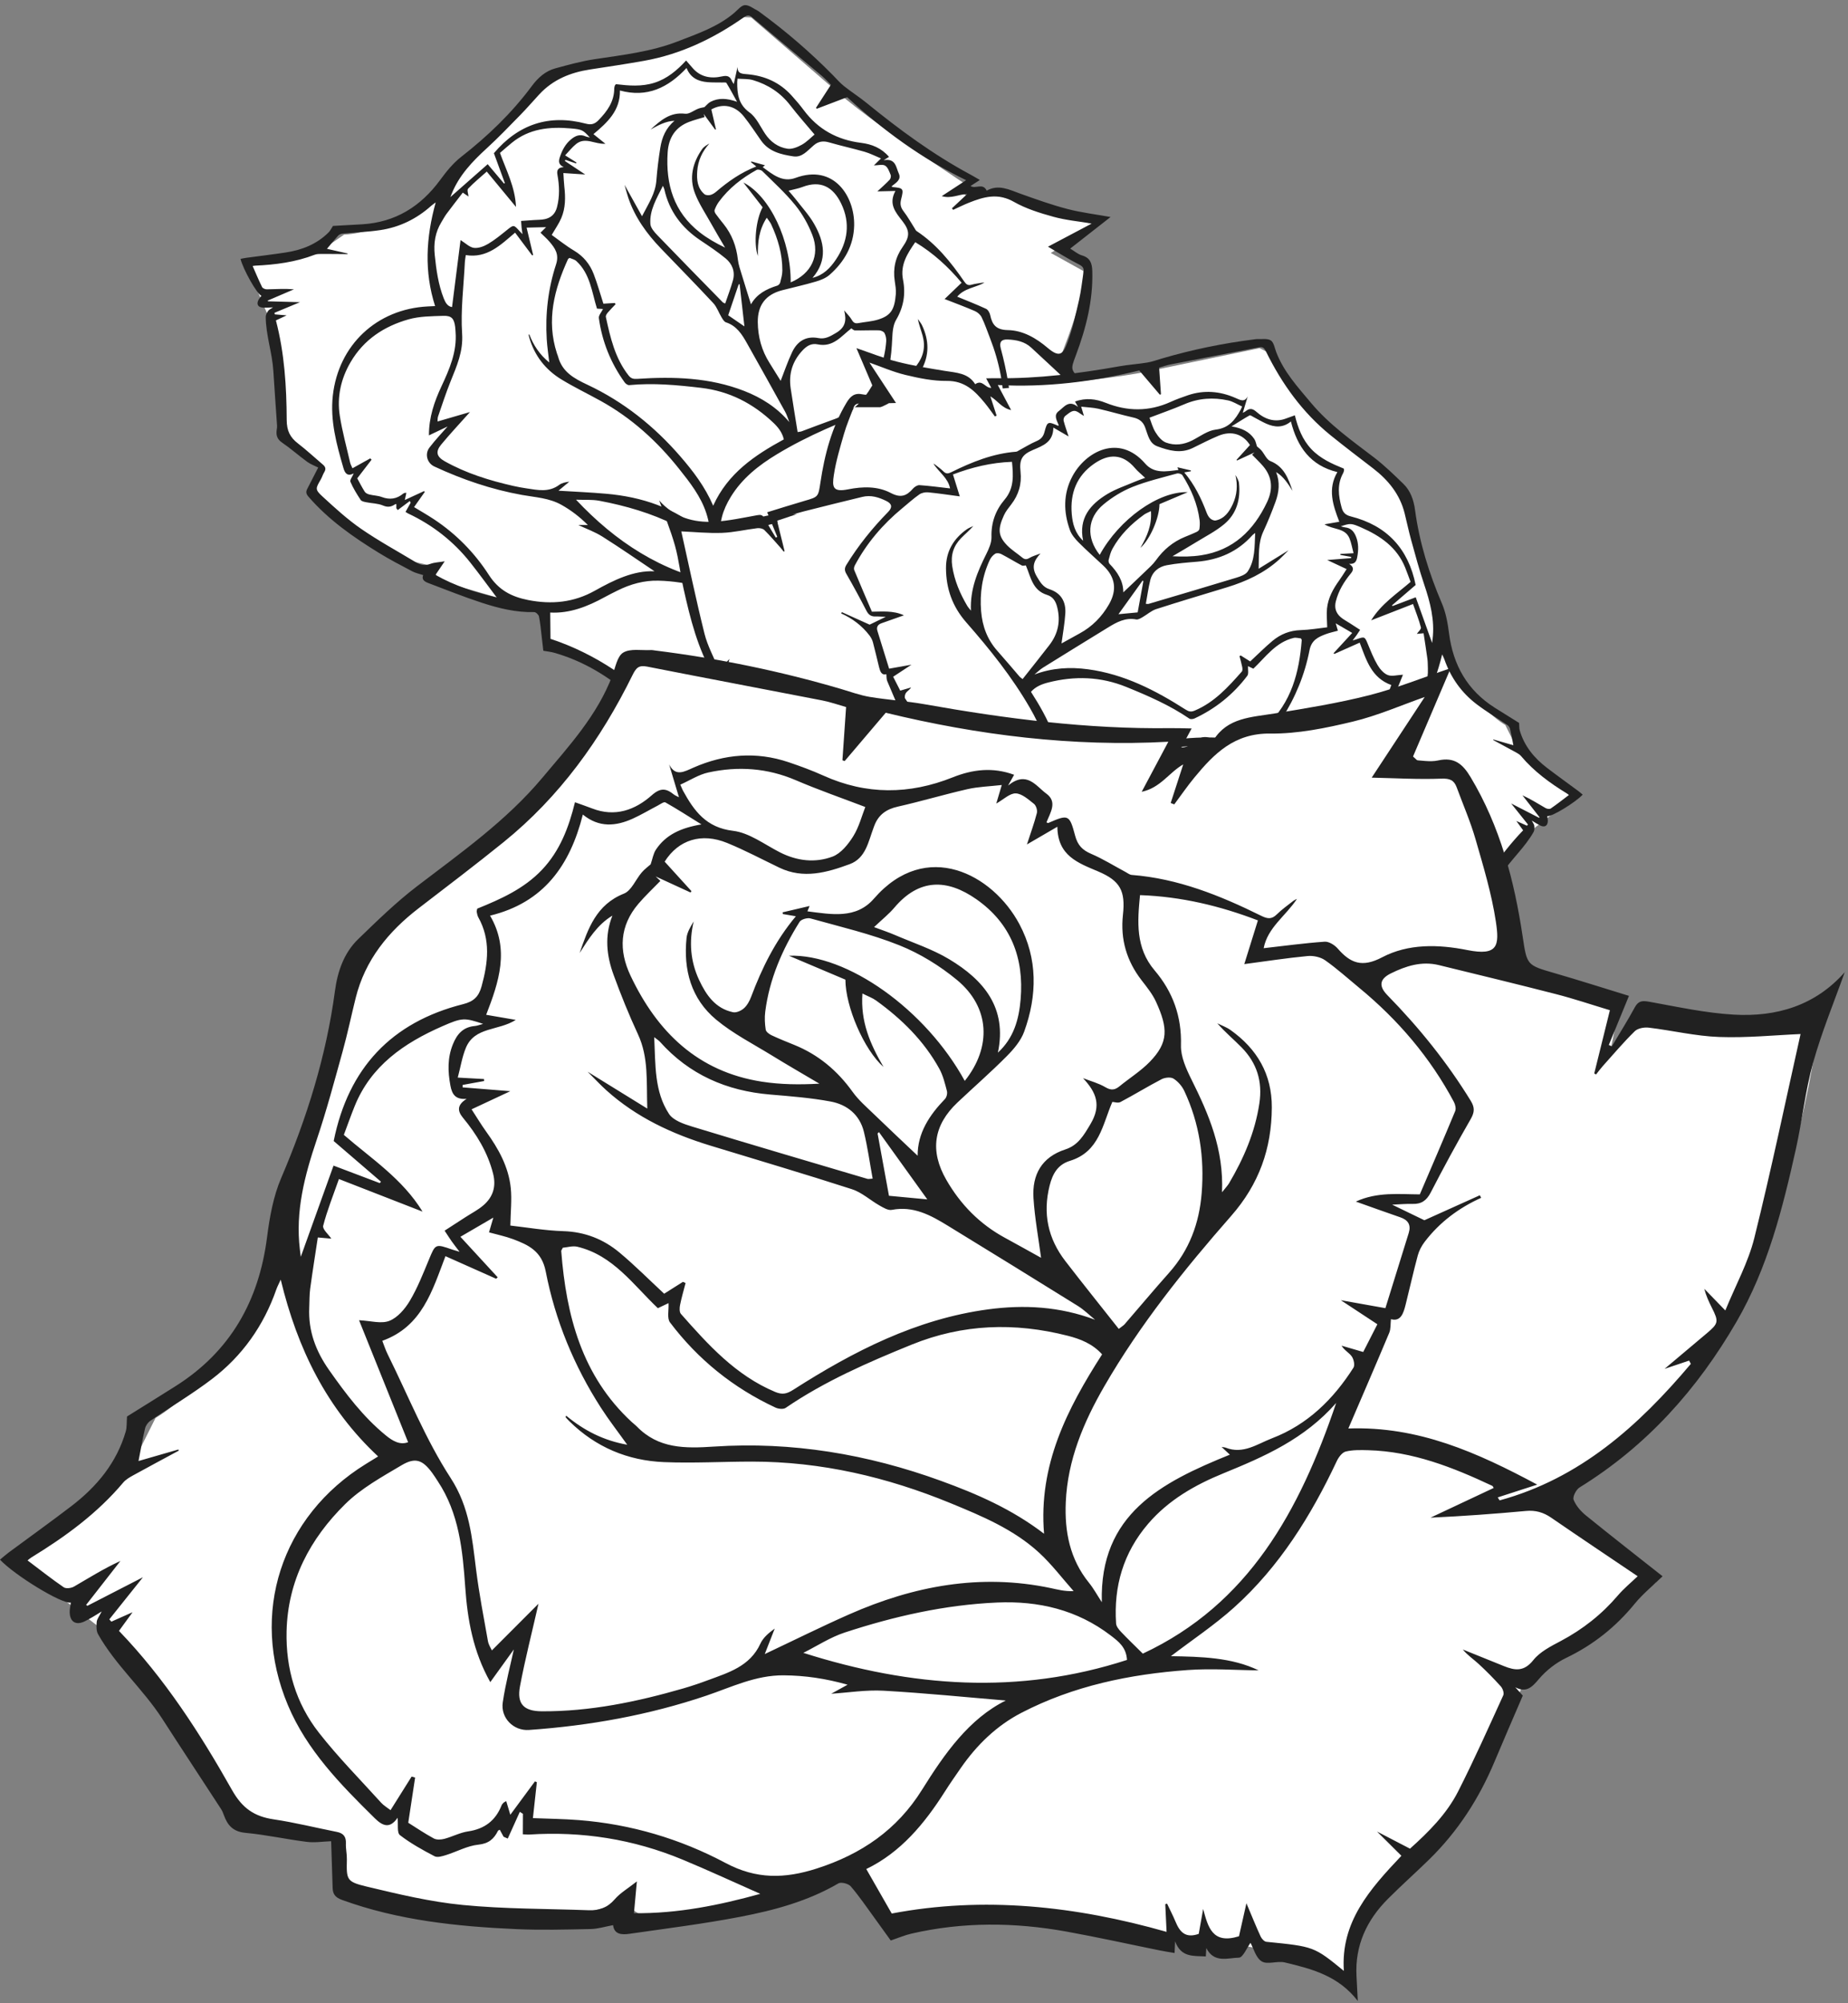 <?xml version="1.0" encoding="UTF-8" standalone="no"?>
<svg width="215px" height="233px" viewBox="0 0 215 233" version="1.1" xmlns="http://www.w3.org/2000/svg" xmlns:xlink="http://www.w3.org/1999/xlink">
    <rect x="0" y="0" width="215" height="233" fill="#808080" stroke="none"/>
    <!-- Generator: Sketch 50.2 (55047) - http://www.bohemiancoding.com/sketch -->
    <title>roses-R</title>
    <desc>Created with Sketch.</desc>
    <defs></defs>
    <g id="Page-1" stroke="none" stroke-width="1" fill="none" fill-rule="evenodd">
        <g id="MOCKUP" transform="translate(-860, -311)">
            <g id="HERO">
                <g id="Hero-IMG" transform="translate(325, 126)">
                    <g id="roses-R" transform="translate(535, 167)">
                        <g id="Rose-r" transform="translate(82.841, 62.597) rotate(29) translate(-82.841, -62.597) translate(27.841, 22.097)">
                            <path d="M37.263,1.606 C31.86,9.567 26.638,14.814 21.595,17.347 C20.515,22.775 19.434,26.755 18.353,29.288 C16.552,35.802 15.652,39.058 15.652,39.058 C13.131,42.677 10.97,45.029 9.169,46.114 C8.088,48.286 7.548,49.371 7.548,49.371 C3.225,52.99 1.064,54.799 1.064,54.799 C4.306,57.332 5.927,58.598 5.927,58.598 C8.808,62.579 10.249,64.569 10.249,64.569 C13.131,68.549 14.571,70.54 14.571,70.54 C18.173,70.902 19.974,71.082 19.974,71.082 C19.974,72.892 19.974,73.796 19.974,73.796 C22.496,74.52 23.756,74.882 23.756,74.882 C29.879,75.606 32.941,75.967 32.941,75.967 C35.462,75.244 36.723,74.882 36.723,74.882 C37.804,75.606 38.344,75.967 38.344,75.967 C46.268,74.158 50.23,73.254 50.23,73.254 C51.671,75.063 52.391,75.967 52.391,75.967 C61.396,75.967 66.799,76.329 68.6,77.053 C73.282,77.053 76.884,77.958 79.405,79.767 C80.126,76.148 81.206,74.158 82.647,73.796 C86.249,68.73 88.05,66.197 88.05,66.197 C89.491,62.941 90.211,61.312 90.211,61.312 C95.254,57.694 97.775,55.885 97.775,55.885 C93.813,52.628 91.832,51 91.832,51 C98.315,44.848 101.557,41.772 101.557,41.772 C104.438,36.344 106.419,29.831 107.5,22.232 C100.656,22.232 97.235,22.232 97.235,22.232 C95.794,23.679 95.074,24.403 95.074,24.403 C95.434,22.594 95.614,21.689 95.614,21.689 C91.292,20.242 89.13,19.518 89.13,19.518 C88.41,13.367 87.51,9.567 86.429,8.12 C83.547,8.12 82.107,8.12 82.107,8.12 C84.268,4.501 85.348,2.692 85.348,2.692 C77.064,4.501 72.922,5.406 72.922,5.406 C71.481,6.491 70.761,7.034 70.761,7.034 C69.68,7.034 69.14,7.034 69.14,7.034 C69.5,6.31 69.68,5.949 69.68,5.949 C60.676,5.225 54.552,4.501 51.311,3.777 L38.344,1.064" id="Path-12" fill="#FFFFFF"></path>
                            <path d="M57.504,28.93 C57.476,28.902 57.449,28.875 57.421,28.847 C56.467,30.186 55.512,31.525 54.551,32.873 C55.334,32.799 56.035,32.732 56.827,32.657 C57.047,31.447 57.275,30.188 57.504,28.93 Z M57.713,16.584 C57.239,16.13 56.832,15.807 56.504,15.416 C55.04,13.673 53.381,13.685 51.635,14.916 C49.581,16.366 48.798,18.432 49.007,20.909 C49.108,22.104 49.412,23.219 50.357,24.094 C49.796,21.411 51.198,19.749 53.24,18.511 C54.244,17.902 55.388,17.526 56.473,17.056 C56.856,16.89 57.253,16.757 57.713,16.584 Z M69.222,8.062 C68.64,7.8 68.124,7.457 67.56,7.334 C65.795,6.947 64.063,7.061 62.371,7.791 C61.006,8.38 59.6,8.872 58.232,9.398 C58.436,9.919 58.604,10.591 58.95,11.151 C59.251,11.636 59.685,12.179 60.183,12.367 C61.213,12.755 62.29,12.63 63.302,12.111 C64.218,11.642 65.122,10.938 66.088,10.823 C67.686,10.632 68.401,9.632 69.061,8.422 C69.093,8.364 69.115,8.302 69.222,8.062 Z M70.77,23.168 C70.567,23.33 70.493,23.373 70.438,23.434 C68.692,25.41 66.474,26.381 63.885,26.601 C62.683,26.702 61.473,26.796 60.29,27.019 C59.313,27.202 58.562,27.81 58.315,28.835 C58.096,29.747 57.969,30.682 57.796,31.631 C57.978,31.641 58.048,31.663 58.106,31.645 C61.578,30.609 65.053,29.581 68.517,28.517 C69.014,28.365 69.636,28.151 69.891,27.761 C70.768,26.416 70.691,24.844 70.77,23.168 Z M61.912,60.002 C61.097,59.591 60.317,59.072 59.46,58.788 C56.518,57.815 53.504,57.128 50.4,56.991 C47.948,56.884 45.65,57.424 43.654,58.965 C43.187,59.325 42.73,59.673 42.689,60.426 C49.121,62.531 55.496,62.058 61.912,60.002 Z M30.264,45.051 C32.441,51.521 35.465,57.089 41.749,60.048 C42.228,59.57 42.648,59.167 43.047,58.743 C43.176,58.605 43.325,58.419 43.336,58.246 C43.484,56.011 42.902,54.01 41.438,52.286 C40.222,50.854 38.651,49.957 36.959,49.26 C34.541,48.264 32.16,47.225 30.264,45.051 Z M43.558,27.041 C43.448,27.045 43.221,27.125 43.077,27.048 C42.254,26.61 41.46,26.116 40.634,25.684 C40.437,25.581 40.094,25.543 39.927,25.648 C39.66,25.817 39.418,26.099 39.283,26.389 C38.383,28.327 38.083,30.367 38.253,32.5 C38.397,34.308 38.986,35.905 40.194,37.269 C41.087,38.278 41.949,39.317 42.828,40.34 C42.893,40.417 42.986,40.469 43.178,40.621 C44.255,39.246 45.316,37.915 46.351,36.563 C47.382,35.216 47.701,33.719 47.284,32.047 C47.105,31.33 46.794,30.79 46.078,30.567 C44.324,30.022 44.145,28.397 43.558,27.041 Z M58.404,20.556 C58.059,20.731 57.804,20.82 57.594,20.973 C56.07,22.081 54.749,23.387 53.835,25.059 C53.614,25.464 53.502,25.936 53.384,26.39 C53.347,26.533 53.401,26.764 53.502,26.869 C54.43,27.836 55.13,28.907 55.125,30.261 C56.003,29.421 56.882,28.593 57.747,27.75 C58.177,27.331 58.641,26.927 58.986,26.441 C59.886,25.176 61.011,24.221 62.445,23.634 C62.901,23.447 63.359,23.264 63.804,23.052 C63.945,22.986 64.129,22.846 64.148,22.718 C64.202,22.367 64.221,21.999 64.177,21.648 C63.929,19.691 63.165,17.923 62.135,16.268 C62.041,16.117 61.674,16.012 61.483,16.066 C59.715,16.565 57.912,16.985 56.214,17.67 C54.989,18.163 53.806,18.897 52.788,19.745 C50.828,21.378 50.714,23.753 52.325,25.784 C54.645,21.518 59.313,18.169 62.769,18.296 C61.636,18.78 60.508,19.261 59.415,19.727 C59.411,21.345 58.307,23.925 57.151,24.951 C57.955,23.562 58.523,22.233 58.404,20.556 Z M89.206,29.013 C88.996,28.45 88.796,27.878 88.571,27.316 C87.599,24.877 85.63,23.521 83.359,22.516 C82.159,21.985 82.041,22.006 80.932,22.373 C81.134,22.426 81.28,22.487 81.43,22.501 C82.123,22.564 82.486,22.982 82.731,23.601 C83.055,24.413 83.032,25.216 82.877,26.058 C82.779,26.595 82.577,26.911 81.911,26.858 C82.478,27.211 82.471,27.573 82.137,27.981 C81.317,28.98 80.659,30.061 80.339,31.338 C80.147,32.105 80.346,32.73 80.915,33.226 C81.232,33.502 81.619,33.7 81.975,33.932 C82.381,34.198 82.787,34.462 83.221,34.744 C83.043,35.015 82.926,35.202 82.799,35.384 C82.676,35.559 82.543,35.728 82.334,36.008 C82.565,35.938 82.665,35.912 82.762,35.878 C83.782,35.52 83.762,35.527 84.161,36.496 C84.503,37.327 84.833,38.175 85.288,38.944 C85.573,39.427 86.013,39.946 86.504,40.141 C86.988,40.332 87.624,40.135 88.302,40.103 C87.352,42.483 86.377,44.927 85.389,47.4 C85.871,47.584 86.306,47.327 86.708,46.996 C88.058,45.886 89.091,44.503 90.087,43.076 C90.877,41.943 91.323,40.74 91.261,39.354 C91.244,38.975 91.255,38.592 91.205,38.217 C91.069,37.2 90.906,36.186 90.751,35.15 C90.352,35.186 90.1,35.208 89.949,35.222 C90.114,34.974 90.487,34.657 90.433,34.45 C90.195,33.523 89.835,32.626 89.497,31.656 C87.794,32.324 86.162,32.965 84.53,33.605 C85.723,31.64 87.58,30.433 89.206,29.013 Z M69.921,39.08 C69.897,39.506 70.018,39.986 69.834,40.233 C68.172,42.451 66.074,44.152 63.569,45.328 C63.396,45.409 63.1,45.441 62.962,45.346 C60.638,43.748 58.082,42.628 55.488,41.566 C52.444,40.319 49.357,40.224 46.212,41.031 C45.454,41.225 44.73,41.513 44.168,42.145 C46.243,45.406 47.954,48.761 47.616,52.876 C49.536,51.397 51.604,50.494 53.737,49.713 C58.096,48.115 62.593,47.353 67.221,47.662 C68.94,47.777 70.518,47.795 71.807,46.456 C71.9,46.359 72.011,46.28 72.11,46.188 C75.07,43.43 75.996,39.826 76.294,35.963 C76.296,35.926 76.258,35.886 76.199,35.766 C75.94,35.744 75.617,35.639 75.335,35.706 C73.21,36.217 72.018,37.984 70.554,39.382 C70.323,39.272 70.107,39.169 69.921,39.08 Z M46.824,10.579 C46.808,12.321 45.594,12.744 44.403,13.253 C43.094,13.813 42.774,14.409 42.929,15.849 C43.089,17.32 42.71,18.608 41.819,19.769 C41.505,20.178 41.171,20.593 40.961,21.058 C40.25,22.635 40.215,23.481 41.334,24.642 C41.868,25.195 42.536,25.615 43.135,26.107 C43.408,26.332 43.631,26.365 43.967,26.165 C44.375,25.921 44.853,25.796 45.301,25.62 C44.508,26.471 44.197,27.246 44.857,28.365 C45.254,29.038 45.591,29.635 46.351,29.884 C47.758,30.345 48.331,31.397 48.243,32.797 C48.169,33.99 47.949,35.174 47.792,36.367 C48.491,35.978 49.211,35.57 49.937,35.173 C51.433,34.354 52.578,33.181 53.424,31.698 C54.405,29.976 54.189,28.436 52.749,27.068 C51.778,26.146 50.771,25.26 49.831,24.307 C49.413,23.884 48.992,23.382 48.795,22.835 C48.016,20.67 47.988,18.474 49.079,16.407 C50.653,13.427 54.617,11.277 57.722,14.882 C58.785,16.117 60.253,15.82 61.669,15.639 C61.598,15.462 61.552,15.346 61.542,15.321 C62.084,15.449 62.615,15.575 63.146,15.7 C63.141,15.734 63.137,15.767 63.132,15.801 C62.905,15.84 62.678,15.879 62.357,15.935 C63.584,17.409 64.374,19.041 65.015,20.756 C65.108,21.005 65.248,21.265 65.44,21.438 C65.602,21.585 65.891,21.718 66.086,21.676 C67.134,21.456 67.683,20.652 68.101,19.754 C68.621,18.636 68.713,17.462 68.426,16.243 C68.617,16.564 68.814,16.888 68.85,17.229 C69.046,19.136 68.578,20.872 67.095,22.117 C66.091,22.96 64.894,23.572 63.772,24.268 C62.844,24.843 61.899,25.39 60.961,25.95 C62.144,26.017 63.268,26.003 64.367,25.832 C68.174,25.239 70.59,22.865 72.178,19.489 C72.891,17.971 72.825,16.511 71.712,15.192 C71.305,14.709 70.841,14.275 70.403,13.819 C70.497,13.731 70.591,13.641 70.685,13.553 C69.994,13.873 69.304,14.193 68.613,14.512 C68.595,14.486 68.576,14.459 68.558,14.432 C69.091,13.841 69.624,13.25 70.151,12.667 C69.329,11.357 67.962,10.921 66.435,11.551 C65.379,11.986 64.367,12.529 63.337,13.027 C61.908,13.719 60.518,13.321 59.162,12.818 C58.2,12.462 58.056,11.47 57.74,10.635 C57.724,10.593 57.71,10.55 57.694,10.508 C57.448,9.862 56.987,9.531 56.309,9.377 C54.917,9.061 53.547,8.648 52.156,8.328 C51.528,8.184 50.871,8.168 50.126,8.082 C50.268,8.564 50.352,8.849 50.454,9.192 C50.018,8.946 49.652,8.573 49.297,8.584 C48.927,8.596 48.545,8.948 48.215,9.21 C48.087,9.311 48,9.596 48.042,9.759 C48.197,10.369 48.414,10.962 48.633,11.639 C48.07,11.309 47.556,11.008 46.824,10.579 Z M71.801,73.676 C72.329,74.097 72.791,74.365 73.12,74.749 C73.545,75.246 74.043,75.423 74.653,75.401 C77.152,75.309 79.662,75.33 82.146,75.086 C84.072,74.897 85.981,74.436 87.869,73.98 C89.059,73.693 89.051,73.566 89.026,72.351 C89.02,72.037 89.097,71.721 89.083,71.408 C89.065,71.001 89.231,70.793 89.621,70.715 C90.872,70.465 92.113,70.152 93.372,69.963 C94.522,69.791 95.235,69.304 95.848,68.209 C97.747,64.818 99.841,61.538 102.561,58.688 C102.323,58.359 102.091,58.038 101.755,57.572 C102.296,57.814 102.655,57.976 103.013,58.136 C103.054,58.09 103.095,58.044 103.135,57.998 C102.514,57.214 101.893,56.431 101.139,55.479 C102.354,56.109 103.394,56.648 104.435,57.187 C104.462,57.169 104.488,57.152 104.514,57.135 C103.835,56.258 103.156,55.382 102.476,54.506 C103.447,54.948 104.33,55.511 105.235,56.038 C105.398,56.133 105.709,56.173 105.844,56.08 C106.574,55.575 107.27,55.02 107.992,54.472 C107.931,54.424 107.85,54.347 107.757,54.29 C105.741,53.048 103.849,51.655 102.313,49.818 C102.16,49.635 101.934,49.502 101.721,49.384 C100.821,48.883 99.914,48.397 99.01,47.905 C99.018,47.882 99.027,47.86 99.035,47.837 C99.832,48.069 100.629,48.301 101.402,48.526 C101.271,47.85 101.162,47.21 101.014,46.579 C100.974,46.409 100.844,46.221 100.701,46.122 C99.487,45.284 98.215,44.522 97.045,43.626 C95.236,42.241 93.967,40.428 93.215,38.258 C93.158,38.092 93.072,37.936 92.955,37.674 C91.962,41.817 90.22,45.385 87.17,48.252 C87.449,48.425 87.677,48.566 87.904,48.707 C92.934,51.839 94.812,57.655 92.53,63.127 C91.402,65.832 89.401,67.879 87.369,69.896 C86.906,70.356 86.478,70.55 86.014,69.867 C85.97,70.271 86.058,70.764 85.876,70.906 C85.243,71.399 84.529,71.795 83.816,72.172 C83.645,72.262 83.348,72.166 83.128,72.097 C82.488,71.896 81.87,71.546 81.221,71.479 C80.605,71.415 80.294,71.138 80.05,70.65 C80.035,70.618 79.979,70.608 79.944,70.586 C79.868,70.725 79.793,70.864 79.718,71.003 C79.635,71.04 79.553,71.076 79.47,71.113 C79.231,70.58 78.992,70.047 78.754,69.515 C78.692,69.554 78.63,69.593 78.568,69.632 C78.57,70.036 78.572,70.44 78.574,70.858 C78.391,70.867 78.302,70.88 78.215,70.874 C75.057,70.664 72.007,71.15 69.086,72.373 C67.524,73.026 65.988,73.745 64.471,74.42 C66.88,75.094 69.389,75.61 71.973,75.577 C71.915,74.942 71.865,74.387 71.801,73.676 Z M74.727,25.235 C74.278,25.685 73.963,26.029 73.618,26.342 C71.834,27.963 69.712,28.955 67.439,29.656 C64.634,30.52 61.819,31.354 59.029,32.263 C58.439,32.455 57.94,32.924 57.386,33.24 C57.162,33.368 56.877,33.543 56.659,33.501 C55.378,33.249 54.347,33.821 53.33,34.449 C50.752,36.041 48.175,37.637 45.607,39.248 C45.239,39.479 44.924,39.797 44.584,40.075 C46.688,39.278 48.802,39.164 50.935,39.452 C55.203,40.03 58.936,41.961 62.505,44.26 C62.888,44.507 63.156,44.574 63.591,44.39 C65.928,43.401 67.564,41.573 69.184,39.725 C69.28,39.615 69.269,39.364 69.236,39.194 C69.148,38.75 69.02,38.315 68.908,37.876 C68.96,37.853 69.011,37.829 69.063,37.805 C69.449,38.051 69.835,38.297 70.179,38.517 C71.092,37.663 71.929,36.812 72.839,36.049 C73.787,35.253 74.886,34.815 76.161,34.774 C77.262,34.739 78.357,34.546 79.316,34.438 C79.301,33.606 79.22,32.891 79.291,32.192 C79.42,30.927 80.021,29.842 80.75,28.822 C81.045,28.409 81.305,27.971 81.619,27.484 C80.851,27.123 80.179,26.806 79.317,26.4 C80.395,26.313 81.272,26.242 82.15,26.172 C82.15,26.123 82.151,26.075 82.151,26.026 C81.726,25.948 81.3,25.869 80.874,25.791 C80.877,25.752 80.88,25.713 80.883,25.673 C81.339,25.647 81.795,25.622 82.439,25.586 C82.268,24.936 82.179,24.341 81.956,23.802 C81.432,22.536 80.022,22.799 78.994,22.135 C79.633,22.024 80.184,21.928 80.753,21.83 C79.993,19.86 79.345,17.913 80.522,15.898 C77.325,15.118 75.77,12.884 75.009,9.85 C74.042,10.646 73.051,10.549 72.057,10.1 C71.549,9.871 71.069,9.578 70.574,9.32 C70.42,9.239 70.199,9.071 70.108,9.122 C69.429,9.505 68.775,9.933 67.965,10.439 C69.2,10.648 70.08,11.064 70.665,11.942 C70.827,12.185 70.872,12.506 70.983,12.828 C71.12,12.952 71.341,13.112 71.513,13.315 C71.873,13.737 72.121,14.4 72.567,14.579 C74.218,15.24 74.698,16.674 75.201,18.133 C74.665,17.29 74.146,16.435 73.254,15.897 C73.733,17.109 73.6,18.291 73.185,19.438 C72.748,20.644 72.268,21.838 71.733,23.003 C71.098,24.382 71.236,25.822 71.182,27.441 C72.402,26.682 73.483,26.009 74.727,25.235 Z M49.889,62.854 C52.073,63.946 53.523,66.028 54.868,68.2 C56.349,70.59 58.464,72.048 61.12,72.906 C63.021,73.52 64.705,73.554 66.528,72.576 C69.233,71.125 72.161,70.252 75.241,70.008 C76.15,69.936 77.063,69.927 77.976,69.889 C77.895,69.153 77.818,68.446 77.741,67.74 C77.779,67.724 77.817,67.708 77.855,67.692 C78.327,68.337 78.799,68.981 79.318,69.689 C79.412,69.37 79.485,69.128 79.56,68.874 C79.648,68.924 79.693,68.938 79.72,68.968 C79.766,69.016 79.815,69.069 79.839,69.13 C80.198,70.044 80.853,70.54 81.828,70.684 C82.308,70.755 82.76,71.002 83.235,71.128 C83.431,71.181 83.694,71.198 83.86,71.107 C84.407,70.809 84.925,70.454 85.38,70.167 C85.235,69.207 85.103,68.335 84.972,67.463 C85.041,67.443 85.11,67.423 85.18,67.404 C85.589,68.061 85.999,68.718 86.432,69.413 C86.641,69.25 86.84,69.135 86.986,68.973 C88.231,67.586 89.543,66.251 90.686,64.782 C92.051,63.025 92.659,60.96 92.607,58.713 C92.536,55.67 91.206,53.17 89.126,51.103 C88.173,50.156 86.94,49.474 85.772,48.776 C84.953,48.286 84.525,48.463 83.96,49.232 C83.841,49.394 83.736,49.568 83.625,49.736 C82.359,51.66 82.15,53.854 81.996,56.071 C81.861,58.006 81.538,59.901 80.507,61.754 C79.956,60.983 79.454,60.281 79.109,59.797 C79.299,60.69 79.599,61.819 79.767,62.968 C79.902,63.895 79.128,64.68 78.208,64.615 C74.616,64.361 71.097,63.729 67.675,62.563 C66.18,62.054 64.748,61.336 63.092,61.347 C61.815,61.355 60.593,61.536 59.285,61.908 C59.701,62.139 60.021,62.317 60.257,62.448 C59.254,62.383 58.192,62.208 57.143,62.268 C54.68,62.407 52.222,62.658 49.889,62.854 Z M36.58,48.146 C40.659,49.809 44.327,51.7 44.184,56.973 C44.46,56.547 44.673,56.151 44.949,55.807 C46.087,54.391 46.401,52.743 46.325,50.985 C46.216,48.461 45.267,46.2 44.04,44.061 C41.923,40.37 39.279,37.051 36.499,33.86 C34.845,31.961 34.098,29.834 34.087,27.373 C34.078,25.384 34.963,23.87 36.543,22.738 C36.779,22.57 37.063,22.47 37.324,22.339 C36.86,22.879 36.341,23.307 35.875,23.788 C34.975,24.717 34.63,25.815 34.826,27.129 C35.085,28.862 35.754,30.418 36.625,31.906 C36.706,32.044 36.821,32.162 37.045,32.448 C36.934,29.865 37.837,27.77 38.862,25.696 C39.175,25.062 39.503,24.332 39.483,23.655 C39.435,21.927 39.966,20.457 41.047,19.175 C42.198,17.811 42.066,16.245 41.916,14.67 C39.46,14.758 37.155,15.318 34.913,16.182 C35.187,17.067 35.45,17.916 35.722,18.797 C34.403,18.622 33.187,18.432 31.964,18.315 C31.623,18.282 31.197,18.372 30.922,18.567 C30.212,19.069 29.564,19.661 28.893,20.218 C26.586,22.132 24.68,24.381 23.272,27.042 C23.189,27.199 23.135,27.444 23.196,27.594 C23.878,29.253 24.586,30.901 25.296,32.574 C26.511,32.568 27.821,32.412 29.097,33.004 C28.169,33.336 27.314,33.648 26.453,33.946 C25.99,34.106 25.807,34.403 25.954,34.88 C26.415,36.383 26.879,37.884 27.34,39.381 C28.298,39.209 29.149,39.056 29.988,38.905 C29.267,39.383 28.552,39.857 27.817,40.344 C28.166,41.032 28.415,41.523 28.658,42.002 C29.151,41.858 29.548,41.741 29.944,41.625 C29.769,41.916 29.491,42.049 29.337,42.27 C29.218,42.441 29.144,42.793 29.239,42.944 C30.432,44.83 31.967,46.353 34.074,47.166 C34.946,47.503 35.787,48.139 36.822,47.728 C36.876,47.706 36.94,47.706 37.07,47.683 C36.895,47.848 36.773,47.963 36.58,48.146 Z M81.284,15.48 C81.302,15.584 81.323,15.63 81.314,15.671 C81.29,15.78 81.273,15.898 81.221,15.994 C80.473,17.34 80.641,18.715 81.024,20.125 C81.193,20.746 81.495,21.034 82.122,21.193 C86.389,22.277 88.94,25.033 89.809,29.382 C88.889,30.178 87.945,30.996 87.001,31.814 C87.025,31.842 87.049,31.87 87.073,31.899 C87.947,31.566 88.821,31.233 89.819,30.852 C90.488,32.73 91.134,34.541 91.764,36.309 C91.776,36.207 91.796,36.039 91.817,35.87 C92.093,33.591 91.535,31.451 90.82,29.316 C90.236,27.572 89.765,25.79 89.277,24.015 C88.987,22.962 88.765,21.889 88.504,20.827 C87.943,18.551 86.565,16.852 84.757,15.452 C83.072,14.147 81.378,12.852 79.725,11.506 C76.388,8.789 73.944,5.361 72.063,1.513 C71.847,1.073 71.691,0.899 71.191,0.998 C67.728,1.686 64.259,2.342 60.794,3.022 C60.301,3.119 59.822,3.292 59.374,3.418 C59.451,4.541 59.522,5.572 59.592,6.602 C59.547,6.618 59.503,6.634 59.458,6.65 C58.636,5.676 57.815,4.703 57.019,3.759 C51.519,5.106 45.906,5.807 40.234,5.494 C40.733,6.439 41.242,7.402 41.816,8.489 C40.696,8.251 40.185,7.328 39.349,6.85 C39.61,7.66 39.851,8.409 40.093,9.158 C40.023,9.186 39.952,9.214 39.881,9.241 C39.482,8.703 39.105,8.148 38.681,7.63 C37.51,6.2 36.305,4.978 34.183,5.004 C32.549,5.025 30.883,4.678 29.279,4.29 C27.8,3.933 26.386,3.304 25.005,2.816 C25.986,4.321 27.042,5.938 28.154,7.641 C26.778,7.671 25.394,7.755 24.015,7.702 C23.512,7.683 23.264,7.791 23.106,8.223 C22.727,9.257 22.287,10.274 21.985,11.331 C21.521,12.955 21.029,14.588 20.779,16.253 C20.566,17.675 20.641,18.325 22.471,17.957 C24.197,17.611 25.98,17.566 27.536,18.391 C28.721,19.02 29.415,18.746 30.173,17.866 C30.355,17.655 30.697,17.438 30.949,17.456 C32.148,17.541 33.341,17.706 34.571,17.846 C34.335,16.607 33.265,15.923 32.592,14.894 C32.699,14.951 32.755,14.97 32.799,15.006 C33.132,15.273 33.486,15.519 33.786,15.819 C34.096,16.129 34.341,16.094 34.72,15.906 C37.156,14.694 39.658,13.675 42.41,13.462 C42.531,13.452 42.647,13.356 42.762,13.294 C43.447,12.924 44.111,12.504 44.823,12.198 C45.344,11.973 45.621,11.678 45.77,11.113 C46.106,9.836 46.173,9.833 47.363,10.353 C47.387,10.364 47.429,10.331 47.472,10.316 C47.244,9.737 46.807,9.091 47.477,8.6 C48.09,8.152 48.64,7.199 49.752,8.116 C49.58,7.806 49.494,7.652 49.393,7.471 C50.67,6.997 51.865,7.151 53.042,7.625 C55.619,8.661 58.174,8.679 60.724,7.519 C61.396,7.213 62.093,6.955 62.792,6.718 C64.707,6.067 66.594,6.229 68.423,7.035 C68.995,7.287 69.498,7.604 69.884,6.854 C69.692,7.5 69.508,8.119 69.301,8.816 C69.453,8.734 69.538,8.704 69.604,8.65 C70.058,8.28 70.395,8.231 70.916,8.696 C71.912,9.584 73.1,10.014 74.453,9.487 C74.761,9.367 75.074,9.26 75.477,9.114 C75.846,10.629 76.375,12.026 77.437,13.155 C78.514,14.3 79.904,14.916 81.284,15.48 Z M83.171,36.27 C82.12,36.742 81.141,37.181 80.161,37.621 C80.13,37.592 80.099,37.563 80.068,37.534 C80.796,36.738 81.524,35.941 82.283,35.111 C81.659,34.745 81.032,34.377 80.326,33.963 C80.423,34.297 80.495,34.544 80.583,34.845 C80.095,34.981 79.614,35.08 79.16,35.251 C78.235,35.599 77.449,35.97 77.214,37.185 C76.652,40.102 75.536,42.831 73.934,45.34 C73.468,46.069 72.937,46.756 72.373,47.551 C73.798,47.296 74.957,46.688 76.003,45.81 C76.022,45.874 76.038,45.901 76.031,45.908 C75.957,45.992 75.882,46.075 75.802,46.155 C74.245,47.697 72.346,48.502 70.191,48.591 C68.45,48.663 66.703,48.56 64.959,48.56 C60.853,48.56 56.938,49.485 53.158,51.052 C51.288,51.826 49.416,52.614 47.908,54.012 C47.159,54.705 46.538,55.538 45.859,56.308 C46.404,56.332 46.812,56.213 47.225,56.126 C51.396,55.244 55.361,55.996 59.192,57.7 C60.836,58.431 62.447,59.239 64.205,60.075 C63.976,59.486 63.794,59.017 63.612,58.548 C63.973,58.813 64.301,59.093 64.462,59.448 C65.081,60.813 66.36,61.182 67.586,61.641 C68.068,61.821 68.557,61.988 69.051,62.132 C71.796,62.93 74.577,63.515 77.452,63.498 C78.522,63.492 78.94,63.054 78.743,62 C78.444,60.402 78.042,58.824 77.645,57.064 C78.603,58.031 79.503,58.938 80.412,59.855 C80.464,59.736 80.607,59.529 80.646,59.304 C80.897,57.884 81.17,56.466 81.349,55.036 C81.589,53.126 81.732,51.295 82.865,49.536 C84.351,47.231 85.379,44.627 86.598,42.149 C86.731,41.878 86.823,41.586 86.922,41.335 C84.56,40.478 83.96,38.355 83.171,36.27 Z M14.937,25.343 C14.9,25.361 14.864,25.38 14.827,25.399 C14.696,25.233 14.571,25.059 14.431,24.901 C13.804,24.197 13.197,23.473 12.528,22.812 C12.349,22.635 11.967,22.566 11.696,22.599 C10.3,22.768 8.913,23.106 7.515,23.157 C5.858,23.217 4.193,23.046 2.681,22.981 C3.561,26.941 4.415,31.084 5.429,35.187 C5.79,36.647 6.538,38.01 7.15,39.518 C7.667,38.981 8.034,38.601 8.4,38.22 C8.295,38.631 8.129,38.995 7.95,39.352 C7.534,40.182 7.554,40.295 8.248,40.882 C9.069,41.578 9.889,42.275 10.758,43.011 C10.232,42.833 9.767,42.676 9.301,42.518 C9.267,42.583 9.232,42.647 9.197,42.712 C12.294,46.411 15.775,49.566 20.557,50.881 C20.594,50.821 20.631,50.761 20.668,50.702 C19.939,50.464 19.209,50.226 18.322,49.938 C21.884,48.018 25.374,46.432 29.541,46.58 C28.702,44.611 27.895,42.737 27.112,40.854 C27.015,40.621 27.043,40.334 27.01,40.04 C26.431,40.201 26.27,39.694 26.14,39.174 C25.895,38.192 25.679,37.203 25.417,36.227 C25.34,35.939 25.19,35.652 25.009,35.414 C24.124,34.245 22.987,33.385 21.651,32.779 C21.678,32.728 21.705,32.677 21.732,32.627 C22.884,33.149 24.036,33.672 25.025,34.121 C25.67,33.807 26.257,33.521 26.94,33.189 C26.476,33.17 26.103,33.132 25.732,33.144 C25.209,33.161 24.897,32.948 24.65,32.465 C23.891,30.981 23.099,29.512 22.272,28.064 C22.038,27.656 22.03,27.372 22.271,26.976 C23.673,24.675 25.344,22.591 27.215,20.664 C27.749,20.116 27.693,19.69 27.018,19.354 C26.119,18.907 25.184,18.605 24.164,18.857 C21.839,19.431 19.512,19.995 17.194,20.597 C16.139,20.87 15.104,21.223 14.006,21.556 C14.329,22.87 14.633,24.107 14.937,25.343 Z M40.082,60.201 C38.82,59.23 37.493,58.343 36.322,57.282 C33.631,54.842 31.755,51.8 30.225,48.524 C30.118,48.295 29.905,48.009 29.692,47.957 C29.265,47.854 28.803,47.867 28.356,47.879 C25.722,47.951 23.335,48.901 20.995,50.009 C20.952,50.029 20.933,50.1 20.909,50.138 C22.174,50.737 23.417,51.325 24.66,51.914 C22.729,51.825 20.858,51.687 18.99,51.513 C18.423,51.46 17.956,51.595 17.492,51.916 C15.778,53.103 14.048,54.268 12.356,55.419 C12.734,55.784 13.171,56.143 13.531,56.568 C14.489,57.698 15.616,58.595 16.92,59.291 C17.507,59.605 18.16,59.935 18.556,60.439 C19.104,61.134 19.641,61.065 20.3,60.795 C21.113,60.463 21.927,60.133 22.741,59.802 C22.463,60.148 22.108,60.381 21.802,60.666 C21.342,61.092 20.902,61.542 20.484,62.01 C20.372,62.135 20.278,62.407 20.337,62.537 C21.21,64.465 22.066,66.402 23.019,68.29 C23.705,69.648 24.776,70.721 25.879,71.718 C26.512,71.386 27.103,71.078 27.838,70.693 C27.276,71.256 26.831,71.701 26.389,72.142 C28.266,74.141 30.005,76.102 29.808,79.03 C31.582,77.569 31.582,77.573 34.41,77.289 C34.536,77.276 34.691,77.104 34.753,76.968 C35.027,76.366 35.273,75.751 35.595,74.983 C35.777,75.797 35.921,76.442 36.037,76.958 C37.622,77.457 37.876,76.402 38.166,75.324 C38.257,75.841 38.348,76.359 38.427,76.814 C39.233,77.102 39.56,76.678 39.804,76.089 C39.957,75.721 40.14,75.365 40.309,75.004 C40.345,75.016 40.38,75.028 40.415,75.041 C40.39,75.571 40.365,76.1 40.337,76.695 C45.761,75.14 51.204,74.551 56.663,75.597 C57.183,74.682 57.665,73.833 58.174,72.936 C56.13,71.941 54.715,70.22 53.5,68.292 C53.2,67.816 52.878,67.353 52.559,66.889 C51.611,65.513 50.438,64.362 48.964,63.591 C45.87,61.974 42.518,61.279 39.075,61.03 C37.654,60.927 36.218,61.038 34.871,61.05 C36.472,60.269 38.306,60.233 40.082,60.201 Z M102.084,45.861 C102.112,46.235 102.088,46.509 102.159,46.756 C102.701,48.632 103.877,50.058 105.387,51.222 C106.614,52.167 107.871,53.073 109.113,53.999 C109.291,54.132 109.456,54.283 109.629,54.427 C108.775,55.352 105.943,57.1 105.421,56.995 C105.447,57.201 105.496,57.394 105.49,57.584 C105.472,58.161 105.111,58.37 104.596,58.116 C104.435,58.037 104.28,57.946 104.125,57.856 C103.991,57.779 103.862,57.694 103.589,57.525 C103.735,57.821 103.87,57.979 103.885,58.149 C103.906,58.394 103.916,58.688 103.803,58.889 C102.758,60.753 101.126,62.17 99.981,63.961 C98.831,65.762 97.66,67.548 96.501,69.343 C96.429,69.455 96.377,69.583 96.332,69.709 C96.115,70.32 95.783,70.702 95.05,70.771 C93.829,70.884 92.623,71.157 91.404,71.31 C90.925,71.371 90.428,71.288 89.96,71.271 C89.93,72.238 89.902,73.155 89.871,74.073 C89.859,74.444 89.707,74.639 89.316,74.782 C85.97,76.009 82.481,76.371 78.963,76.53 C77.491,76.597 76.014,76.556 74.54,76.525 C74.108,76.516 73.678,76.378 73.214,76.292 C73.146,76.865 72.679,76.874 72.234,76.81 C70.039,76.491 67.833,76.215 65.657,75.793 C63.634,75.401 61.641,74.86 59.83,73.794 C59.667,73.698 59.235,73.809 59.097,73.971 C58.589,74.566 58.151,75.222 57.69,75.858 C57.335,76.347 56.986,76.84 56.721,77.212 C56.247,77.05 55.882,76.89 55.5,76.801 C52.441,76.09 49.364,76.117 46.291,76.676 C44.419,77.016 42.561,77.434 40.696,77.814 C40.436,77.867 40.172,77.906 39.862,77.959 C39.852,77.741 39.845,77.572 39.831,77.261 C39.472,78.249 38.724,78.12 38.008,78.165 C37.997,77.989 37.989,77.849 37.977,77.664 C37.517,78.586 36.692,78.249 36.044,78.238 C35.8,78.234 35.565,77.64 35.353,77.351 C35.171,77.679 35.034,78.251 34.683,78.463 C34.341,78.669 33.759,78.418 33.319,78.523 C31.728,78.905 30.133,79.315 28.98,80.831 C29.01,80.247 29.033,79.792 29.057,79.337 C29.153,77.506 28.45,75.994 27.194,74.724 C26.391,73.912 25.537,73.151 24.725,72.349 C23.036,70.681 21.779,68.721 20.866,66.529 C20.321,65.219 19.757,63.917 19.18,62.56 C19.304,62.421 19.464,62.242 19.625,62.062 C18.966,62.404 18.635,62.06 18.218,61.564 C17.784,61.048 17.204,60.594 16.597,60.301 C14.986,59.522 13.65,58.444 12.524,57.055 C12.053,56.474 11.461,55.994 10.877,55.422 C12.325,54.269 13.887,53.043 15.424,51.787 C15.729,51.538 16.02,51.203 16.16,50.846 C16.23,50.667 16.014,50.235 15.81,50.108 C11.824,47.63 8.811,44.237 6.48,40.184 C4.633,36.973 3.749,33.431 2.959,29.859 C2.58,28.146 2.401,26.381 1.934,24.694 C1.421,22.839 0.681,21.047 0.054,19.269 C-0.049,19.25 0.022,19.241 0.048,19.271 C1.805,21.283 4.112,21.968 6.649,21.82 C8.332,21.723 10.003,21.35 11.671,21.049 C12.085,20.974 12.316,20.99 12.53,21.389 C12.954,22.18 13.433,22.942 13.89,23.716 C13.949,23.689 14.009,23.662 14.069,23.635 C13.683,22.686 13.296,21.736 12.873,20.697 C14.354,20.24 15.819,19.767 17.296,19.337 C18.949,18.854 18.932,18.868 19.19,17.131 C19.687,13.786 20.529,10.556 22.279,7.613 C22.747,6.827 23.24,6.396 24.209,6.613 C24.691,6.721 25.224,6.601 25.786,6.583 C24.986,4.693 24.221,2.885 23.461,1.092 C25.111,1.653 26.684,2.296 28.314,2.714 C30.154,3.186 32.041,3.491 33.918,3.802 C35.293,4.028 36.726,4.046 37.549,5.397 C38.422,4.79 38.736,5.874 39.457,5.835 C39.264,5.474 39.076,5.123 38.849,4.699 C39.292,4.692 39.703,4.675 40.114,4.68 C45.032,4.745 49.881,4.116 54.71,3.251 C55.787,3.058 56.885,2.992 57.964,2.812 C58.546,2.715 59.111,2.504 59.68,2.335 C63.293,1.266 66.969,0.506 70.705,0.037 C70.794,0.025 70.883,0.005 70.972,0.01 C71.53,0.04 72.192,-0.097 72.614,0.162 C72.973,0.383 73.076,1.053 73.258,1.537 C74.152,3.915 75.83,5.747 77.415,7.651 C79.555,10.22 82.247,12.129 84.863,14.143 C86.102,15.097 87.229,16.206 88.354,17.301 C89.207,18.133 89.582,19.253 89.734,20.401 C90.251,24.299 91.401,27.997 92.932,31.605 C93.398,32.703 93.615,33.939 93.766,35.135 C94.249,38.94 95.938,41.964 99.191,44.04 C100.19,44.678 101.198,45.303 102.084,45.861 Z" id="Fill-1016-Copy-3" fill="#212121" transform="translate(54.814, 40.415) scale(-1, 1) translate(-54.814, -40.415) "></path>
                        </g>
                        <g id="Rose-r-Copy" transform="translate(130.134, 96.932) scale(-1, 1) translate(-130.134, -96.932) translate(76.134, 57.432)">
                            <path d="M36.539,1.592 C31.245,9.337 26.126,14.442 21.184,16.907 C20.126,22.188 19.067,26.061 18.008,28.525 C16.243,34.863 15.36,38.031 15.36,38.031 C12.889,41.552 10.771,43.841 9.007,44.897 C7.948,47.009 7.418,48.066 7.418,48.066 C3.182,51.586 1.064,53.347 1.064,53.347 C4.241,55.811 5.83,57.043 5.83,57.043 C8.654,60.916 10.065,62.853 10.065,62.853 C12.889,66.726 14.301,68.662 14.301,68.662 C17.831,69.014 19.596,69.19 19.596,69.19 C19.596,70.95 19.596,71.831 19.596,71.831 C22.067,72.535 23.302,72.887 23.302,72.887 C29.303,73.591 32.303,73.943 32.303,73.943 C34.774,73.239 36.01,72.887 36.01,72.887 C37.069,73.591 37.598,73.943 37.598,73.943 C45.364,72.183 49.247,71.302 49.247,71.302 C50.659,73.063 51.365,73.943 51.365,73.943 C60.189,73.943 65.484,74.295 67.249,74.999 C71.838,74.999 75.368,75.879 77.838,77.64 C78.544,74.119 79.603,72.183 81.015,71.831 C84.545,66.902 86.31,64.437 86.31,64.437 C87.722,61.268 88.428,59.684 88.428,59.684 C93.37,56.163 95.841,54.403 95.841,54.403 C91.958,51.234 90.016,49.65 90.016,49.65 C96.37,43.665 99.547,40.672 99.547,40.672 C102.371,35.391 104.312,29.054 105.371,21.66 C98.665,21.66 95.311,21.66 95.311,21.66 C93.899,23.068 93.193,23.772 93.193,23.772 C93.546,22.012 93.723,21.132 93.723,21.132 C89.487,19.724 87.369,19.019 87.369,19.019 C86.663,13.034 85.781,9.337 84.722,7.929 C81.898,7.929 80.486,7.929 80.486,7.929 C82.604,4.408 83.663,2.648 83.663,2.648 C75.544,4.408 71.485,5.288 71.485,5.288 C70.073,6.345 69.367,6.873 69.367,6.873 C68.308,6.873 67.778,6.873 67.778,6.873 C68.131,6.169 68.308,5.817 68.308,5.817 C59.483,5.112 53.483,4.408 50.306,3.704 L37.598,1.064" id="Path-12" fill="#FFFFFF"></path>
                            <path d="M56.387,28.168 C56.36,28.142 56.333,28.115 56.306,28.088 C55.371,29.392 54.434,30.695 53.491,32.008 C54.259,31.936 54.947,31.871 55.724,31.797 C55.939,30.62 56.163,29.394 56.387,28.168 Z M56.592,16.147 C56.127,15.706 55.728,15.391 55.407,15.01 C53.972,13.313 52.345,13.324 50.632,14.524 C48.618,15.935 47.851,17.947 48.056,20.359 C48.154,21.522 48.453,22.608 49.379,23.46 C48.829,20.847 50.204,19.229 52.207,18.024 C53.191,17.431 54.312,17.065 55.376,16.607 C55.752,16.445 56.142,16.316 56.592,16.147 Z M67.878,7.85 C67.307,7.595 66.801,7.261 66.248,7.141 C64.518,6.764 62.819,6.875 61.16,7.586 C59.822,8.16 58.442,8.638 57.102,9.151 C57.302,9.658 57.466,10.313 57.806,10.858 C58.1,11.33 58.526,11.859 59.014,12.042 C60.024,12.42 61.08,12.298 62.073,11.793 C62.971,11.335 63.858,10.651 64.805,10.538 C66.372,10.352 67.073,9.378 67.72,8.2 C67.751,8.144 67.773,8.084 67.878,7.85 Z M69.396,22.559 C69.197,22.716 69.124,22.758 69.071,22.818 C67.359,24.742 65.183,25.687 62.645,25.901 C61.466,26 60.279,26.091 59.119,26.308 C58.161,26.486 57.425,27.078 57.183,28.076 C56.968,28.964 56.843,29.874 56.674,30.799 C56.852,30.808 56.92,30.829 56.977,30.813 C60.382,29.804 63.79,28.803 67.187,27.767 C67.674,27.618 68.284,27.411 68.534,27.031 C69.394,25.721 69.319,24.19 69.396,22.559 Z M60.71,58.423 C59.911,58.023 59.146,57.517 58.306,57.241 C55.421,56.294 52.465,55.624 49.422,55.492 C47.017,55.387 44.764,55.913 42.806,57.413 C42.349,57.764 41.901,58.103 41.861,58.835 C48.167,60.885 54.419,60.425 60.71,58.423 Z M29.676,43.865 C31.811,50.165 34.776,55.587 40.939,58.468 C41.408,58.003 41.82,57.61 42.211,57.197 C42.338,57.063 42.484,56.881 42.495,56.713 C42.64,54.537 42.069,52.589 40.633,50.91 C39.441,49.516 37.9,48.642 36.242,47.964 C33.871,46.994 31.535,45.982 29.676,43.865 Z M42.713,26.329 C42.605,26.334 42.382,26.411 42.241,26.336 C41.434,25.909 40.655,25.428 39.845,25.008 C39.651,24.908 39.315,24.87 39.151,24.973 C38.89,25.137 38.652,25.412 38.52,25.695 C37.637,27.581 37.344,29.568 37.51,31.644 C37.652,33.405 38.229,34.96 39.413,36.288 C40.29,37.271 41.134,38.283 41.996,39.279 C42.06,39.353 42.152,39.404 42.339,39.552 C43.395,38.214 44.436,36.918 45.451,35.601 C46.462,34.289 46.775,32.832 46.366,31.203 C46.191,30.505 45.885,29.979 45.183,29.763 C43.463,29.232 43.288,27.649 42.713,26.329 Z M57.27,20.015 C56.932,20.185 56.682,20.272 56.476,20.421 C54.982,21.5 53.686,22.772 52.79,24.399 C52.573,24.794 52.463,25.254 52.348,25.695 C52.311,25.834 52.364,26.06 52.463,26.162 C53.373,27.103 54.059,28.146 54.054,29.465 C54.916,28.647 55.778,27.841 56.625,27.02 C57.048,26.611 57.502,26.218 57.841,25.745 C58.723,24.513 59.827,23.583 61.232,23.012 C61.679,22.83 62.129,22.651 62.565,22.446 C62.703,22.381 62.884,22.245 62.903,22.12 C62.955,21.778 62.974,21.42 62.931,21.078 C62.687,19.173 61.939,17.451 60.929,15.84 C60.836,15.693 60.476,15.591 60.29,15.643 C58.556,16.129 56.787,16.538 55.122,17.205 C53.921,17.685 52.761,18.4 51.763,19.226 C49.841,20.815 49.729,23.128 51.309,25.106 C53.584,20.952 58.161,17.691 61.551,17.815 C60.439,18.285 59.334,18.754 58.261,19.208 C58.258,20.784 57.175,23.295 56.041,24.295 C56.83,22.942 57.387,21.648 57.27,20.015 Z M87.474,28.25 C87.268,27.702 87.071,27.144 86.852,26.597 C85.898,24.222 83.967,22.902 81.74,21.924 C80.564,21.407 80.448,21.426 79.361,21.784 C79.558,21.836 79.702,21.895 79.849,21.909 C80.528,21.97 80.884,22.377 81.125,22.98 C81.442,23.771 81.42,24.553 81.268,25.372 C81.172,25.895 80.973,26.203 80.321,26.151 C80.876,26.495 80.87,26.848 80.542,27.245 C79.738,28.217 79.093,29.27 78.779,30.513 C78.591,31.26 78.786,31.869 79.343,32.351 C79.655,32.621 80.034,32.813 80.383,33.039 C80.781,33.298 81.18,33.555 81.605,33.83 C81.431,34.093 81.316,34.276 81.191,34.452 C81.071,34.623 80.94,34.788 80.735,35.061 C80.962,34.992 81.059,34.967 81.155,34.933 C82.155,34.585 82.136,34.593 82.527,35.536 C82.862,36.345 83.186,37.17 83.632,37.919 C83.911,38.389 84.342,38.895 84.824,39.084 C85.299,39.271 85.922,39.078 86.588,39.047 C85.656,41.365 84.7,43.744 83.731,46.153 C84.204,46.332 84.63,46.081 85.025,45.759 C86.348,44.678 87.361,43.332 88.337,41.943 C89.112,40.839 89.549,39.668 89.489,38.318 C89.472,37.949 89.483,37.576 89.434,37.211 C89.3,36.221 89.141,35.234 88.989,34.225 C88.598,34.26 88.351,34.282 88.202,34.295 C88.364,34.053 88.73,33.745 88.677,33.544 C88.443,32.64 88.091,31.767 87.76,30.822 C86.089,31.474 84.489,32.097 82.889,32.721 C84.059,30.807 85.88,29.632 87.474,28.25 Z M68.563,38.052 C68.54,38.467 68.659,38.934 68.478,39.174 C66.848,41.334 64.791,42.99 62.335,44.135 C62.165,44.214 61.874,44.245 61.739,44.153 C59.46,42.596 56.954,41.506 54.411,40.472 C51.426,39.258 48.399,39.165 45.315,39.951 C44.572,40.14 43.861,40.421 43.31,41.036 C45.345,44.211 47.023,47.478 46.691,51.484 C48.574,50.044 50.602,49.166 52.693,48.404 C56.968,46.849 61.378,46.107 65.916,46.408 C67.601,46.519 69.149,46.538 70.412,45.234 C70.504,45.139 70.612,45.062 70.709,44.973 C73.612,42.287 74.52,38.778 74.812,35.017 C74.815,34.981 74.778,34.942 74.72,34.825 C74.466,34.804 74.149,34.701 73.872,34.767 C71.789,35.264 70.62,36.984 69.184,38.346 C68.957,38.238 68.746,38.138 68.563,38.052 Z M45.915,10.301 C45.899,11.996 44.709,12.408 43.541,12.904 C42.257,13.449 41.943,14.03 42.096,15.432 C42.252,16.864 41.881,18.118 41.007,19.249 C40.699,19.647 40.372,20.051 40.166,20.503 C39.468,22.04 39.435,22.864 40.531,23.993 C41.055,24.532 41.711,24.941 42.297,25.42 C42.566,25.639 42.784,25.671 43.113,25.476 C43.513,25.239 43.982,25.117 44.421,24.946 C43.644,25.775 43.339,26.529 43.986,27.619 C44.375,28.273 44.706,28.855 45.451,29.098 C46.831,29.547 47.393,30.57 47.307,31.934 C47.233,33.096 47.018,34.248 46.864,35.41 C47.549,35.031 48.255,34.634 48.967,34.247 C50.435,33.45 51.557,32.308 52.386,30.864 C53.349,29.187 53.137,27.687 51.725,26.356 C50.773,25.458 49.785,24.595 48.863,23.667 C48.454,23.255 48.04,22.767 47.847,22.234 C47.083,20.126 47.056,17.988 48.126,15.976 C49.67,13.074 53.557,10.981 56.601,14.491 C57.643,15.693 59.083,15.403 60.472,15.228 C60.402,15.055 60.357,14.942 60.347,14.918 C60.878,15.042 61.399,15.165 61.92,15.287 C61.915,15.32 61.911,15.353 61.906,15.385 C61.683,15.424 61.461,15.462 61.146,15.515 C62.35,16.951 63.124,18.54 63.752,20.209 C63.844,20.452 63.981,20.705 64.169,20.874 C64.328,21.017 64.611,21.146 64.803,21.106 C65.83,20.891 66.369,20.108 66.778,19.234 C67.288,18.145 67.379,17.002 67.097,15.816 C67.285,16.129 67.478,16.444 67.513,16.776 C67.706,18.632 67.247,20.323 65.792,21.535 C64.808,22.356 63.634,22.952 62.534,23.629 C61.624,24.19 60.697,24.722 59.777,25.267 C60.938,25.332 62.04,25.319 63.117,25.152 C66.85,24.575 69.219,22.263 70.776,18.976 C71.476,17.498 71.411,16.076 70.32,14.792 C69.92,14.322 69.466,13.9 69.036,13.455 C69.128,13.369 69.22,13.282 69.312,13.196 C68.635,13.507 67.958,13.819 67.281,14.131 C67.263,14.104 67.245,14.078 67.227,14.052 C67.75,13.477 68.272,12.902 68.789,12.334 C67.983,11.058 66.642,10.633 65.145,11.247 C64.11,11.671 63.117,12.199 62.107,12.685 C60.706,13.358 59.343,12.97 58.014,12.481 C57.07,12.134 56.928,11.168 56.619,10.355 C56.603,10.314 56.59,10.273 56.574,10.232 C56.333,9.603 55.881,9.28 55.215,9.131 C53.85,8.823 52.507,8.42 51.143,8.109 C50.527,7.969 49.883,7.953 49.153,7.87 C49.292,8.339 49.375,8.616 49.474,8.95 C49.047,8.711 48.688,8.348 48.34,8.358 C47.977,8.37 47.603,8.712 47.279,8.967 C47.153,9.066 47.068,9.344 47.109,9.503 C47.261,10.096 47.474,10.673 47.689,11.332 C47.137,11.011 46.633,10.718 45.915,10.301 Z M70.406,71.737 C70.925,72.147 71.378,72.408 71.7,72.782 C72.117,73.266 72.605,73.438 73.204,73.416 C75.654,73.327 78.116,73.348 80.551,73.11 C82.44,72.926 84.311,72.477 86.163,72.033 C87.33,71.753 87.322,71.63 87.297,70.447 C87.291,70.142 87.367,69.834 87.353,69.529 C87.336,69.133 87.498,68.93 87.881,68.854 C89.108,68.611 90.324,68.306 91.559,68.122 C92.686,67.954 93.386,67.48 93.987,66.414 C95.849,63.113 97.902,59.919 100.57,57.144 C100.336,56.823 100.109,56.51 99.779,56.057 C100.31,56.293 100.661,56.45 101.013,56.606 C101.053,56.561 101.093,56.516 101.133,56.471 C100.524,55.709 99.915,54.946 99.175,54.019 C100.366,54.632 101.387,55.157 102.408,55.682 C102.433,55.665 102.459,55.648 102.485,55.631 C101.819,54.778 101.153,53.924 100.487,53.071 C101.438,53.502 102.305,54.05 103.192,54.563 C103.351,54.656 103.656,54.695 103.788,54.604 C104.504,54.112 105.187,53.572 105.895,53.038 C105.835,52.992 105.756,52.917 105.665,52.861 C103.688,51.652 101.832,50.296 100.326,48.507 C100.176,48.328 99.954,48.199 99.746,48.084 C98.864,47.597 97.974,47.123 97.088,46.644 C97.096,46.622 97.104,46.6 97.112,46.579 C97.893,46.804 98.675,47.03 99.433,47.249 C99.304,46.591 99.198,45.967 99.052,45.353 C99.013,45.188 98.886,45.004 98.746,44.908 C97.555,44.092 96.308,43.35 95.161,42.478 C93.387,41.129 92.142,39.364 91.405,37.251 C91.349,37.09 91.265,36.937 91.15,36.683 C90.176,40.716 88.469,44.191 85.477,46.982 C85.751,47.151 85.975,47.288 86.197,47.425 C91.13,50.474 92.971,56.137 90.733,61.466 C89.627,64.1 87.666,66.093 85.673,68.057 C85.219,68.504 84.799,68.693 84.344,68.029 C84.301,68.422 84.387,68.902 84.208,69.04 C83.587,69.52 82.887,69.906 82.188,70.272 C82.02,70.36 81.73,70.267 81.514,70.2 C80.886,70.004 80.281,69.663 79.644,69.598 C79.04,69.536 78.735,69.266 78.496,68.79 C78.481,68.76 78.426,68.75 78.391,68.728 C78.317,68.864 78.243,68.999 78.17,69.134 C78.089,69.17 78.008,69.206 77.927,69.242 C77.693,68.723 77.459,68.204 77.225,67.685 C77.164,67.724 77.103,67.762 77.043,67.8 C77.044,68.193 77.046,68.586 77.048,68.993 C76.868,69.002 76.782,69.014 76.697,69.009 C73.6,68.805 70.609,69.277 67.744,70.468 C66.213,71.105 64.707,71.804 63.22,72.461 C65.582,73.118 68.042,73.62 70.576,73.588 C70.519,72.97 70.469,72.429 70.406,71.737 Z M73.276,24.571 C72.836,25.009 72.526,25.344 72.189,25.648 C70.439,27.227 68.359,28.193 66.129,28.875 C63.379,29.716 60.619,30.529 57.883,31.414 C57.304,31.601 56.815,32.057 56.271,32.365 C56.052,32.49 55.773,32.661 55.559,32.619 C54.303,32.374 53.292,32.931 52.295,33.542 C49.766,35.093 47.24,36.647 44.722,38.215 C44.36,38.44 44.051,38.75 43.718,39.02 C45.782,38.244 47.854,38.133 49.946,38.414 C54.131,38.977 57.791,40.857 61.291,43.095 C61.667,43.336 61.93,43.401 62.356,43.222 C64.648,42.259 66.252,40.479 67.841,38.679 C67.935,38.572 67.924,38.328 67.891,38.162 C67.805,37.73 67.68,37.307 67.57,36.88 C67.621,36.857 67.671,36.833 67.722,36.81 C68.101,37.05 68.479,37.289 68.817,37.503 C69.712,36.672 70.532,35.843 71.424,35.1 C72.354,34.326 73.432,33.899 74.682,33.859 C75.761,33.825 76.835,33.637 77.776,33.532 C77.761,32.722 77.682,32.026 77.752,31.345 C77.878,30.113 78.467,29.056 79.182,28.064 C79.471,27.662 79.726,27.235 80.035,26.761 C79.281,26.409 78.623,26.101 77.777,25.705 C78.834,25.621 79.694,25.552 80.555,25.483 C80.555,25.436 80.555,25.389 80.556,25.341 C80.139,25.265 79.721,25.189 79.304,25.113 C79.307,25.074 79.31,25.036 79.313,24.997 C79.759,24.973 80.206,24.948 80.839,24.912 C80.67,24.28 80.583,23.701 80.364,23.176 C79.851,21.943 78.469,22.199 77.46,21.552 C78.087,21.444 78.627,21.351 79.185,21.255 C78.439,19.338 77.804,17.441 78.958,15.479 C75.824,14.72 74.299,12.545 73.553,9.591 C72.605,10.366 71.633,10.272 70.658,9.834 C70.16,9.611 69.689,9.326 69.203,9.074 C69.053,8.996 68.836,8.832 68.747,8.882 C68.081,9.255 67.439,9.672 66.646,10.164 C67.857,10.367 68.719,10.773 69.293,11.628 C69.452,11.864 69.496,12.177 69.605,12.491 C69.739,12.611 69.956,12.767 70.125,12.965 C70.478,13.376 70.721,14.021 71.158,14.195 C72.776,14.839 73.247,16.235 73.741,17.656 C73.215,16.835 72.706,16.002 71.831,15.478 C72.301,16.659 72.171,17.81 71.764,18.927 C71.336,20.101 70.865,21.264 70.34,22.397 C69.717,23.74 69.853,25.142 69.8,26.719 C70.996,25.98 72.056,25.325 73.276,24.571 Z M48.92,61.2 C51.062,62.263 52.483,64.291 53.803,66.405 C55.255,68.732 57.328,70.152 59.934,70.987 C61.797,71.586 63.449,71.619 65.236,70.667 C67.889,69.254 70.759,68.403 73.78,68.166 C74.671,68.096 75.566,68.087 76.461,68.05 C76.383,67.333 76.307,66.645 76.232,65.957 C76.269,65.942 76.306,65.926 76.343,65.911 C76.806,66.538 77.269,67.166 77.777,67.855 C77.87,67.544 77.941,67.309 78.016,67.062 C78.102,67.111 78.145,67.124 78.172,67.153 C78.217,67.2 78.265,67.252 78.288,67.311 C78.641,68.201 79.283,68.683 80.239,68.824 C80.71,68.893 81.153,69.133 81.619,69.257 C81.811,69.307 82.069,69.324 82.232,69.236 C82.768,68.945 83.276,68.6 83.722,68.32 C83.58,67.386 83.451,66.537 83.322,65.688 C83.39,65.669 83.458,65.649 83.526,65.63 C83.927,66.269 84.329,66.909 84.754,67.587 C84.958,67.428 85.153,67.316 85.297,67.158 C86.518,65.807 87.805,64.507 88.925,63.077 C90.264,61.366 90.86,59.356 90.809,57.168 C90.739,54.205 89.435,51.771 87.395,49.758 C86.461,48.836 85.251,48.172 84.106,47.492 C83.304,47.016 82.884,47.188 82.33,47.936 C82.213,48.094 82.11,48.263 82.001,48.428 C80.76,50.3 80.555,52.437 80.403,54.596 C80.271,56.479 79.955,58.325 78.944,60.129 C78.404,59.378 77.912,58.695 77.573,58.224 C77.759,59.093 78.054,60.193 78.218,61.311 C78.351,62.214 77.592,62.978 76.689,62.915 C73.167,62.667 69.716,62.052 66.361,60.917 C64.895,60.421 63.491,59.722 61.867,59.733 C60.615,59.741 59.417,59.917 58.134,60.279 C58.542,60.504 58.856,60.677 59.087,60.805 C58.103,60.742 57.062,60.571 56.034,60.629 C53.618,60.765 51.208,61.009 48.92,61.2 Z M35.87,46.879 C39.87,48.498 43.466,50.339 43.326,55.474 C43.597,55.059 43.805,54.673 44.076,54.338 C45.192,52.96 45.5,51.355 45.425,49.643 C45.318,47.186 44.388,44.984 43.185,42.902 C41.109,39.308 38.517,36.076 35.791,32.969 C34.169,31.12 33.436,29.049 33.425,26.652 C33.416,24.716 34.284,23.242 35.834,22.14 C36.065,21.976 36.343,21.879 36.599,21.751 C36.144,22.277 35.635,22.694 35.179,23.162 C34.295,24.066 33.957,25.135 34.15,26.416 C34.404,28.102 35.06,29.617 35.914,31.066 C35.993,31.201 36.106,31.315 36.326,31.594 C36.216,29.08 37.102,27.039 38.107,25.02 C38.414,24.403 38.735,23.691 38.717,23.033 C38.669,21.35 39.19,19.918 40.25,18.671 C41.379,17.342 41.249,15.818 41.102,14.284 C38.694,14.37 36.433,14.915 34.236,15.756 C34.504,16.618 34.761,17.445 35.028,18.302 C33.735,18.132 32.543,17.947 31.344,17.833 C31.009,17.801 30.591,17.889 30.321,18.078 C29.625,18.567 28.99,19.144 28.332,19.686 C26.07,21.549 24.201,23.739 22.82,26.331 C22.738,26.483 22.686,26.722 22.746,26.868 C23.415,28.483 24.109,30.088 24.805,31.717 C25.996,31.711 27.281,31.559 28.532,32.136 C27.622,32.458 26.783,32.763 25.939,33.053 C25.485,33.209 25.306,33.497 25.45,33.962 C25.902,35.425 26.357,36.887 26.809,38.344 C27.748,38.177 28.583,38.028 29.406,37.881 C28.698,38.347 27.998,38.808 27.277,39.282 C27.62,39.953 27.864,40.43 28.102,40.897 C28.585,40.756 28.974,40.643 29.363,40.53 C29.191,40.813 28.918,40.942 28.767,41.158 C28.651,41.324 28.578,41.667 28.671,41.814 C29.841,43.651 31.347,45.133 33.413,45.925 C34.267,46.253 35.092,46.872 36.107,46.472 C36.16,46.451 36.223,46.45 36.351,46.428 C36.179,46.589 36.059,46.701 35.87,46.879 Z M79.705,15.072 C79.723,15.174 79.744,15.219 79.735,15.258 C79.712,15.365 79.695,15.48 79.643,15.573 C78.91,16.884 79.075,18.222 79.451,19.595 C79.616,20.2 79.912,20.48 80.527,20.635 C84.712,21.691 87.213,24.374 88.065,28.609 C87.163,29.384 86.237,30.18 85.312,30.976 C85.335,31.004 85.359,31.032 85.382,31.059 C86.239,30.735 87.096,30.411 88.075,30.04 C88.731,31.869 89.364,33.632 89.982,35.354 C89.994,35.254 90.014,35.09 90.034,34.926 C90.305,32.707 89.758,30.623 89.057,28.544 C88.484,26.847 88.022,25.111 87.543,23.383 C87.259,22.357 87.042,21.313 86.785,20.279 C86.235,18.063 84.884,16.409 83.112,15.045 C81.459,13.774 79.798,12.513 78.177,11.203 C74.905,8.558 72.508,5.22 70.663,1.473 C70.452,1.045 70.299,0.876 69.809,0.972 C66.413,1.642 63.011,2.28 59.614,2.943 C59.13,3.037 58.661,3.205 58.221,3.328 C58.296,4.422 58.366,5.425 58.435,6.428 C58.391,6.444 58.347,6.459 58.303,6.475 C57.498,5.527 56.692,4.579 55.911,3.66 C50.519,4.972 45.015,5.654 39.452,5.349 C39.942,6.269 40.441,7.207 41.004,8.265 C39.906,8.034 39.405,7.135 38.585,6.67 C38.841,7.458 39.078,8.188 39.315,8.917 C39.245,8.944 39.176,8.971 39.107,8.998 C38.716,8.474 38.345,7.933 37.93,7.429 C36.782,6.036 35.6,4.847 33.52,4.873 C31.917,4.892 30.283,4.555 28.71,4.177 C27.26,3.829 25.873,3.217 24.519,2.742 C25.482,4.207 26.517,5.781 27.607,7.44 C26.258,7.469 24.901,7.551 23.548,7.499 C23.056,7.481 22.813,7.586 22.657,8.006 C22.286,9.014 21.854,10.004 21.558,11.032 C21.103,12.614 20.62,14.205 20.376,15.825 C20.167,17.21 20.24,17.843 22.035,17.485 C23.727,17.147 25.476,17.104 27.001,17.907 C28.164,18.519 28.843,18.253 29.587,17.396 C29.766,17.19 30.101,16.98 30.348,16.997 C31.524,17.079 32.694,17.24 33.9,17.376 C33.669,16.17 32.619,15.504 31.959,14.502 C32.064,14.557 32.119,14.576 32.162,14.611 C32.488,14.871 32.836,15.11 33.13,15.403 C33.434,15.705 33.675,15.67 34.046,15.487 C36.434,14.307 38.888,13.315 41.587,13.107 C41.705,13.098 41.819,13.004 41.932,12.944 C42.604,12.584 43.254,12.175 43.952,11.877 C44.463,11.658 44.735,11.371 44.881,10.82 C45.211,9.577 45.277,9.575 46.443,10.081 C46.467,10.091 46.508,10.06 46.55,10.045 C46.327,9.481 45.898,8.852 46.555,8.374 C47.156,7.937 47.695,7.01 48.786,7.902 C48.617,7.601 48.533,7.45 48.434,7.274 C49.686,6.813 50.858,6.963 52.013,7.424 C54.539,8.433 57.044,8.45 59.544,7.321 C60.204,7.023 60.887,6.772 61.573,6.541 C63.451,5.907 65.301,6.066 67.095,6.85 C67.656,7.095 68.149,7.404 68.527,6.674 C68.339,7.303 68.158,7.905 67.955,8.584 C68.104,8.504 68.188,8.475 68.253,8.422 C68.697,8.062 69.028,8.015 69.539,8.467 C70.515,9.332 71.681,9.751 73.008,9.237 C73.31,9.121 73.616,9.016 74.012,8.874 C74.373,10.349 74.892,11.709 75.933,12.809 C76.99,13.923 78.352,14.523 79.705,15.072 Z M81.556,35.316 C80.526,35.775 79.565,36.203 78.604,36.631 C78.574,36.603 78.543,36.575 78.513,36.547 C79.227,35.771 79.941,34.995 80.685,34.187 C80.073,33.83 79.459,33.472 78.767,33.069 C78.862,33.394 78.932,33.635 79.018,33.928 C78.54,34.061 78.068,34.157 77.623,34.324 C76.716,34.662 75.945,35.023 75.715,36.207 C75.163,39.046 74.07,41.704 72.499,44.147 C72.042,44.857 71.521,45.526 70.968,46.3 C72.365,46.051 73.502,45.459 74.528,44.604 C74.546,44.666 74.561,44.693 74.555,44.7 C74.482,44.782 74.408,44.863 74.33,44.94 C72.803,46.442 70.942,47.225 68.828,47.312 C67.121,47.382 65.408,47.282 63.697,47.282 C59.672,47.282 55.833,48.183 52.125,49.708 C50.292,50.462 48.457,51.229 46.978,52.59 C46.244,53.265 45.634,54.076 44.969,54.826 C45.503,54.849 45.903,54.734 46.308,54.649 C50.398,53.79 54.286,54.522 58.043,56.182 C59.655,56.894 61.234,57.68 62.958,58.494 C62.734,57.921 62.555,57.464 62.377,57.008 C62.73,57.265 63.052,57.538 63.211,57.884 C63.817,59.212 65.071,59.572 66.273,60.019 C66.747,60.194 67.225,60.357 67.71,60.497 C70.402,61.274 73.129,61.844 75.948,61.827 C76.998,61.821 77.407,61.394 77.214,60.369 C76.921,58.813 76.527,57.276 76.137,55.562 C77.077,56.504 77.959,57.387 78.85,58.28 C78.902,58.164 79.041,57.963 79.08,57.744 C79.326,56.361 79.594,54.98 79.77,53.587 C80.005,51.728 80.145,49.945 81.256,48.232 C82.713,45.988 83.721,43.452 84.917,41.039 C85.047,40.776 85.137,40.492 85.234,40.247 C82.918,39.412 82.33,37.345 81.556,35.316 Z M14.646,24.676 C14.611,24.694 14.575,24.712 14.539,24.73 C14.41,24.569 14.288,24.4 14.151,24.246 C13.536,23.56 12.941,22.855 12.285,22.211 C12.109,22.039 11.735,21.972 11.469,22.004 C10.1,22.169 8.74,22.498 7.369,22.548 C5.744,22.606 4.112,22.439 2.629,22.376 C3.492,26.232 4.33,30.266 5.324,34.261 C5.678,35.683 6.411,37.01 7.011,38.478 C7.518,37.955 7.878,37.585 8.237,37.215 C8.134,37.615 7.972,37.969 7.796,38.317 C7.388,39.125 7.407,39.234 8.088,39.806 C8.893,40.484 9.697,41.162 10.549,41.88 C10.033,41.706 9.577,41.553 9.121,41.399 C9.087,41.462 9.053,41.525 9.019,41.588 C12.055,45.19 15.468,48.262 20.158,49.542 C20.194,49.484 20.231,49.426 20.267,49.367 C19.551,49.136 18.836,48.905 17.967,48.623 C21.459,46.754 24.881,45.21 28.968,45.354 C28.145,43.437 27.353,41.613 26.585,39.779 C26.49,39.552 26.518,39.273 26.486,38.986 C25.917,39.143 25.76,38.65 25.632,38.143 C25.392,37.187 25.18,36.224 24.924,35.273 C24.848,34.993 24.701,34.714 24.524,34.482 C23.656,33.344 22.54,32.506 21.231,31.917 C21.257,31.867 21.284,31.817 21.31,31.768 C22.44,32.277 23.569,32.786 24.539,33.223 C25.171,32.917 25.747,32.639 26.417,32.315 C25.962,32.297 25.596,32.261 25.232,32.272 C24.72,32.289 24.414,32.081 24.172,31.611 C23.427,30.166 22.651,28.735 21.839,27.326 C21.61,26.928 21.602,26.652 21.839,26.266 C23.214,24.026 24.851,21.996 26.687,20.12 C27.21,19.586 27.155,19.171 26.493,18.844 C25.612,18.409 24.695,18.116 23.695,18.361 C21.415,18.92 19.133,19.469 16.86,20.054 C15.825,20.321 14.811,20.664 13.734,20.989 C14.051,22.269 14.349,23.472 14.646,24.676 Z M39.303,58.617 C38.066,57.672 36.765,56.808 35.617,55.775 C32.978,53.399 31.139,50.437 29.638,47.247 C29.533,47.024 29.325,46.746 29.116,46.695 C28.697,46.594 28.244,46.608 27.806,46.619 C25.223,46.689 22.882,47.614 20.588,48.693 C20.545,48.713 20.526,48.782 20.503,48.818 C21.743,49.401 22.962,49.975 24.181,50.548 C22.288,50.461 20.453,50.327 18.622,50.157 C18.066,50.106 17.607,50.237 17.152,50.55 C15.472,51.706 13.776,52.839 12.116,53.96 C12.487,54.316 12.915,54.665 13.268,55.079 C14.207,56.18 15.312,57.053 16.591,57.731 C17.168,58.037 17.807,58.358 18.196,58.848 C18.733,59.526 19.26,59.458 19.906,59.195 C20.703,58.872 21.502,58.55 22.299,58.228 C22.026,58.565 21.679,58.792 21.378,59.069 C20.928,59.484 20.496,59.922 20.087,60.378 C19.977,60.5 19.884,60.764 19.942,60.891 C20.798,62.768 21.638,64.655 22.572,66.493 C23.245,67.815 24.295,68.859 25.377,69.83 C25.998,69.508 26.577,69.207 27.298,68.833 C26.746,69.38 26.31,69.814 25.877,70.244 C27.717,72.189 29.423,74.099 29.229,76.95 C30.969,75.528 30.969,75.532 33.742,75.255 C33.865,75.243 34.018,75.075 34.078,74.943 C34.347,74.357 34.588,73.758 34.904,73.01 C35.082,73.802 35.224,74.43 35.337,74.932 C36.891,75.419 37.141,74.392 37.424,73.342 C37.514,73.846 37.603,74.35 37.681,74.792 C38.471,75.073 38.792,74.66 39.032,74.087 C39.181,73.728 39.361,73.382 39.527,73.03 C39.562,73.042 39.596,73.054 39.631,73.066 C39.606,73.582 39.582,74.098 39.554,74.676 C44.872,73.163 50.21,72.589 55.563,73.608 C56.072,72.717 56.545,71.89 57.045,71.017 C55.04,70.048 53.653,68.372 52.461,66.495 C52.167,66.031 51.852,65.58 51.538,65.128 C50.609,63.789 49.459,62.668 48.013,61.917 C44.979,60.343 41.692,59.666 38.317,59.424 C36.923,59.324 35.515,59.431 34.194,59.444 C35.764,58.683 37.563,58.648 39.303,58.617 Z M100.102,44.654 C100.13,45.018 100.106,45.285 100.176,45.525 C100.707,47.352 101.86,48.74 103.341,49.874 C104.544,50.795 105.776,51.676 106.994,52.578 C107.169,52.707 107.331,52.854 107.5,52.994 C106.662,53.895 103.885,55.597 103.374,55.496 C103.399,55.696 103.448,55.883 103.442,56.069 C103.424,56.63 103.07,56.834 102.565,56.587 C102.408,56.51 102.255,56.421 102.103,56.334 C101.972,56.258 101.845,56.176 101.578,56.011 C101.721,56.299 101.853,56.454 101.867,56.619 C101.889,56.857 101.898,57.144 101.787,57.34 C100.763,59.154 99.163,60.534 98.04,62.278 C96.912,64.031 95.763,65.771 94.627,67.518 C94.556,67.627 94.506,67.752 94.462,67.874 C94.248,68.47 93.923,68.842 93.205,68.908 C92.007,69.019 90.824,69.285 89.629,69.434 C89.16,69.492 88.673,69.412 88.213,69.396 C88.183,70.337 88.157,71.23 88.126,72.124 C88.114,72.485 87.965,72.675 87.582,72.814 C84.3,74.009 80.879,74.362 77.429,74.516 C75.987,74.581 74.538,74.541 73.093,74.511 C72.669,74.503 72.248,74.368 71.792,74.285 C71.726,74.842 71.267,74.851 70.832,74.788 C68.679,74.478 66.516,74.209 64.382,73.798 C62.399,73.417 60.444,72.89 58.668,71.852 C58.508,71.759 58.085,71.867 57.95,72.024 C57.452,72.604 57.022,73.242 56.57,73.861 C56.222,74.338 55.88,74.818 55.62,75.18 C55.155,75.022 54.797,74.866 54.422,74.78 C51.422,74.088 48.406,74.114 45.393,74.658 C43.557,74.99 41.735,75.396 39.906,75.766 C39.651,75.818 39.392,75.855 39.088,75.908 C39.078,75.695 39.071,75.531 39.057,75.228 C38.706,76.189 37.972,76.064 37.27,76.108 C37.259,75.937 37.251,75.801 37.24,75.62 C36.789,76.518 35.979,76.19 35.344,76.179 C35.104,76.175 34.875,75.597 34.667,75.316 C34.488,75.635 34.354,76.192 34.01,76.398 C33.674,76.599 33.103,76.354 32.672,76.457 C31.112,76.828 29.548,77.228 28.417,78.703 C28.447,78.135 28.469,77.692 28.492,77.25 C28.587,75.466 27.898,73.994 26.666,72.757 C25.879,71.967 25.041,71.226 24.245,70.445 C22.589,68.821 21.356,66.913 20.461,64.778 C19.927,63.503 19.374,62.235 18.807,60.914 C18.929,60.778 19.086,60.604 19.244,60.429 C18.598,60.762 18.273,60.427 17.865,59.944 C17.439,59.442 16.869,58.999 16.275,58.714 C14.695,57.956 13.385,56.906 12.281,55.554 C11.819,54.988 11.238,54.52 10.665,53.963 C12.086,52.84 13.617,51.647 15.125,50.424 C15.424,50.181 15.709,49.856 15.847,49.508 C15.915,49.334 15.703,48.913 15.503,48.79 C11.594,46.377 8.64,43.073 6.354,39.127 C4.543,36 3.676,32.551 2.901,29.074 C2.529,27.405 2.354,25.687 1.897,24.044 C1.393,22.238 0.668,20.493 0.053,18.762 C-0.048,18.743 0.022,18.734 0.047,18.764 C1.77,20.723 4.033,21.39 6.519,21.246 C8.171,21.151 9.809,20.788 11.444,20.495 C11.85,20.422 12.077,20.438 12.286,20.826 C12.703,21.597 13.172,22.338 13.62,23.091 C13.679,23.066 13.737,23.039 13.796,23.013 C13.417,22.089 13.038,21.164 12.623,20.152 C14.075,19.707 15.512,19.247 16.96,18.828 C18.581,18.358 18.564,18.371 18.817,16.681 C19.305,13.423 20.13,10.278 21.847,7.413 C22.305,6.648 22.789,6.228 23.738,6.439 C24.212,6.544 24.735,6.428 25.286,6.41 C24.501,4.57 23.75,2.809 23.006,1.063 C24.623,1.609 26.166,2.236 27.764,2.643 C29.569,3.103 31.419,3.4 33.26,3.702 C34.608,3.922 36.013,3.94 36.82,5.255 C37.676,4.664 37.983,5.72 38.691,5.682 C38.501,5.33 38.318,4.988 38.095,4.575 C38.529,4.568 38.932,4.552 39.335,4.557 C44.157,4.621 48.913,4.008 53.648,3.165 C54.704,2.977 55.781,2.914 56.839,2.738 C57.41,2.644 57.963,2.438 58.522,2.274 C62.064,1.232 65.668,0.492 69.332,0.036 C69.419,0.025 69.507,0.005 69.594,0.009 C70.141,0.039 70.79,-0.094 71.204,0.158 C71.556,0.373 71.657,1.025 71.835,1.496 C72.712,3.812 74.357,5.596 75.912,7.449 C78.01,9.951 80.65,11.81 83.215,13.771 C84.43,14.7 85.536,15.78 86.638,16.846 C87.475,17.655 87.842,18.746 87.991,19.864 C88.498,23.66 89.626,27.26 91.127,30.774 C91.584,31.843 91.797,33.046 91.946,34.21 C92.419,37.916 94.075,40.86 97.265,42.881 C98.245,43.502 99.233,44.111 100.102,44.654 Z" id="Fill-1016-Copy-3" fill="#212121" transform="translate(53.75, 39.352) scale(-1, 1) translate(-53.75, -39.352) "></path>
                        </g>
                        <g id="Rose-r" transform="translate(0, 93.593)">
                            <path d="M73.441,2.127 C62.797,17.726 52.508,28.007 42.574,32.97 C40.446,43.606 38.317,51.405 36.188,56.369 C32.64,69.131 30.866,75.513 30.866,75.513 C25.899,82.603 21.642,87.212 18.094,89.339 C15.965,93.593 14.901,95.72 14.901,95.72 C6.386,102.811 2.129,106.356 2.129,106.356 C8.515,111.319 11.708,113.801 11.708,113.801 C17.384,121.6 20.223,125.5 20.223,125.5 C25.899,133.299 28.738,137.199 28.738,137.199 C35.833,137.908 39.381,138.263 39.381,138.263 C39.381,141.808 39.381,143.581 39.381,143.581 C44.348,144.999 46.832,145.708 46.832,145.708 C58.894,147.126 64.926,147.835 64.926,147.835 C69.893,146.417 72.376,145.708 72.376,145.708 C74.505,147.126 75.569,147.835 75.569,147.835 C91.18,144.29 98.985,142.517 98.985,142.517 C101.823,146.062 103.243,147.835 103.243,147.835 C120.982,147.835 131.625,148.544 135.173,149.962 C144.398,149.962 151.493,151.734 156.46,155.28 C157.88,148.189 160.008,144.29 162.847,143.581 C169.942,133.654 173.49,128.691 173.49,128.691 C176.328,122.309 177.748,119.119 177.748,119.119 C187.682,112.028 192.649,108.483 192.649,108.483 C184.843,102.102 180.941,98.911 180.941,98.911 C193.713,86.857 200.099,80.831 200.099,80.831 C205.776,70.195 209.678,57.432 211.807,42.542 C198.325,42.542 191.584,42.542 191.584,42.542 C188.746,45.379 187.327,46.797 187.327,46.797 C188.036,43.251 188.391,41.479 188.391,41.479 C179.876,38.643 175.619,37.225 175.619,37.225 C174.2,25.171 172.426,17.726 170.297,14.89 C164.62,14.89 161.782,14.89 161.782,14.89 C166.04,7.799 168.168,4.254 168.168,4.254 C151.848,7.799 143.688,9.572 143.688,9.572 C140.85,11.699 139.431,12.763 139.431,12.763 C137.302,12.763 136.238,12.763 136.238,12.763 C136.947,11.345 137.302,10.636 137.302,10.636 C119.563,9.218 107.5,7.799 101.114,6.381 L75.569,1.064" id="Path-12" fill="#FFFFFF"></path>
                            <path d="M112.633,56.244 C112.579,56.191 112.526,56.138 112.472,56.084 C110.603,58.687 108.733,61.29 106.849,63.911 C108.383,63.767 109.757,63.637 111.308,63.491 C111.738,61.139 112.186,58.692 112.633,56.244 Z M113.042,32.242 C112.115,31.36 111.317,30.731 110.675,29.971 C107.808,26.582 104.558,26.605 101.138,29 C97.115,31.817 95.582,35.836 95.991,40.65 C96.188,42.973 96.785,45.142 98.635,46.842 C97.536,41.627 100.283,38.396 104.283,35.988 C106.249,34.805 108.489,34.073 110.614,33.159 C111.364,32.836 112.143,32.579 113.042,32.242 Z M135.585,15.673 C134.446,15.164 133.435,14.498 132.33,14.258 C128.874,13.505 125.481,13.728 122.167,15.147 C119.494,16.293 116.739,17.248 114.061,18.272 C114.46,19.283 114.788,20.591 115.467,21.68 C116.055,22.623 116.906,23.679 117.881,24.044 C119.898,24.798 122.008,24.555 123.991,23.546 C125.786,22.633 127.556,21.266 129.448,21.041 C132.579,20.671 133.979,18.726 135.271,16.373 C135.333,16.262 135.376,16.141 135.585,15.673 Z M138.619,45.043 C138.221,45.357 138.075,45.441 137.969,45.56 C134.549,49.402 130.204,51.29 125.133,51.716 C122.778,51.914 120.408,52.096 118.09,52.529 C116.177,52.886 114.706,54.068 114.223,56.059 C113.793,57.833 113.544,59.651 113.206,61.497 C113.562,61.516 113.699,61.557 113.812,61.524 C120.614,59.509 127.421,57.511 134.206,55.442 C135.179,55.146 136.397,54.731 136.896,53.973 C138.615,51.357 138.464,48.301 138.619,45.043 Z M121.269,116.655 C119.672,115.855 118.144,114.845 116.466,114.294 C110.703,112.403 104.799,111.066 98.72,110.801 C93.917,110.592 89.415,111.643 85.505,114.638 C84.592,115.338 83.697,116.015 83.616,117.478 C96.213,121.571 108.702,120.651 121.269,116.655 Z M59.278,87.587 C63.542,100.165 69.466,110.991 81.775,116.745 C82.712,115.815 83.536,115.031 84.316,114.206 C84.57,113.939 84.861,113.576 84.884,113.24 C85.173,108.896 84.033,105.005 81.165,101.653 C78.784,98.869 75.706,97.125 72.393,95.77 C67.657,93.834 62.991,91.813 59.278,87.587 Z M85.319,52.572 C85.103,52.581 84.659,52.736 84.376,52.586 C82.764,51.734 81.208,50.774 79.59,49.933 C79.204,49.733 78.532,49.659 78.205,49.865 C77.684,50.192 77.208,50.742 76.945,51.305 C75.181,55.072 74.594,59.039 74.927,63.185 C75.209,66.701 76.362,69.805 78.728,72.457 C80.479,74.42 82.165,76.44 83.887,78.428 C84.015,78.577 84.198,78.679 84.573,78.974 C86.682,76.302 88.762,73.714 90.789,71.085 C92.808,68.466 93.433,65.556 92.616,62.304 C92.266,60.91 91.656,59.86 90.254,59.428 C86.817,58.369 86.467,55.208 85.319,52.572 Z M114.396,39.964 C113.721,40.304 113.222,40.478 112.811,40.775 C109.826,42.928 107.237,45.469 105.448,48.719 C105.014,49.507 104.796,50.425 104.565,51.306 C104.492,51.584 104.598,52.034 104.795,52.238 C106.613,54.118 107.984,56.2 107.973,58.832 C109.695,57.199 111.416,55.59 113.109,53.951 C113.953,53.135 114.861,52.35 115.537,51.406 C117.3,48.946 119.504,47.089 122.311,45.949 C123.205,45.585 124.102,45.229 124.974,44.818 C125.25,44.688 125.61,44.417 125.648,44.167 C125.752,43.485 125.791,42.77 125.704,42.087 C125.218,38.283 123.723,34.845 121.705,31.628 C121.52,31.334 120.801,31.13 120.429,31.235 C116.966,32.205 113.432,33.023 110.107,34.353 C107.708,35.313 105.391,36.739 103.396,38.389 C99.558,41.562 99.334,46.179 102.49,50.129 C107.034,41.835 116.176,35.323 122.947,35.571 C120.727,36.511 118.519,37.446 116.376,38.353 C116.37,41.499 114.207,46.514 111.942,48.51 C113.517,45.808 114.631,43.225 114.396,39.964 Z M174.729,56.407 C174.318,55.312 173.925,54.2 173.486,53.106 C171.581,48.365 167.725,45.728 163.276,43.775 C160.926,42.743 160.694,42.783 158.523,43.497 C158.918,43.6 159.204,43.719 159.499,43.745 C160.855,43.868 161.566,44.681 162.047,45.884 C162.681,47.463 162.636,49.024 162.333,50.661 C162.14,51.704 161.744,52.32 160.44,52.217 C161.55,52.903 161.537,53.607 160.882,54.4 C159.277,56.341 157.988,58.444 157.362,60.927 C156.986,62.418 157.375,63.633 158.489,64.596 C159.111,65.134 159.868,65.519 160.565,65.97 C161.361,66.486 162.157,67 163.006,67.549 C162.658,68.074 162.428,68.44 162.18,68.792 C161.939,69.133 161.678,69.461 161.268,70.006 C161.721,69.87 161.916,69.818 162.106,69.752 C164.104,69.057 164.067,69.071 164.847,70.955 C165.517,72.571 166.164,74.218 167.054,75.713 C167.613,76.652 168.474,77.662 169.436,78.04 C170.385,78.413 171.63,78.029 172.959,77.967 C171.099,82.593 169.187,87.345 167.253,92.154 C168.197,92.512 169.049,92.011 169.837,91.368 C172.481,89.21 174.503,86.522 176.454,83.748 C178.002,81.545 178.875,79.206 178.754,76.511 C178.72,75.773 178.743,75.029 178.644,74.3 C178.378,72.323 178.06,70.352 177.756,68.339 C176.975,68.407 176.48,68.451 176.184,68.477 C176.507,67.995 177.238,67.378 177.133,66.978 C176.666,65.174 175.962,63.431 175.3,61.544 C171.963,62.844 168.767,64.089 165.571,65.334 C167.908,61.514 171.545,59.166 174.729,56.407 Z M136.955,75.978 C136.909,76.807 137.146,77.739 136.784,78.219 C133.529,82.532 129.42,85.84 124.514,88.125 C124.175,88.283 123.594,88.345 123.325,88.16 C118.772,85.053 113.766,82.877 108.686,80.811 C102.723,78.387 96.677,78.202 90.516,79.771 C89.032,80.149 87.613,80.709 86.512,81.938 C90.577,88.278 93.928,94.801 93.265,102.8 C97.027,99.924 101.078,98.17 105.255,96.65 C113.794,93.544 122.602,92.062 131.667,92.663 C135.034,92.886 138.124,92.923 140.649,90.319 C140.832,90.131 141.049,89.976 141.242,89.798 C147.041,84.434 148.854,77.429 149.437,69.919 C149.443,69.847 149.368,69.769 149.253,69.535 C148.745,69.493 148.112,69.288 147.56,69.419 C143.398,70.413 141.063,73.847 138.195,76.566 C137.742,76.351 137.32,76.151 136.955,75.978 Z M91.716,20.567 C91.683,23.953 89.306,24.776 86.973,25.765 C84.409,26.854 83.782,28.013 84.087,30.813 C84.398,33.673 83.657,36.177 81.911,38.435 C81.297,39.23 80.642,40.036 80.232,40.94 C78.838,44.007 78.771,45.652 80.962,47.908 C82.007,48.983 83.317,49.8 84.488,50.757 C85.025,51.194 85.461,51.258 86.119,50.869 C86.918,50.395 87.855,50.152 88.732,49.809 C87.179,51.465 86.569,52.97 87.862,55.147 C88.639,56.454 89.3,57.616 90.788,58.1 C93.544,58.996 94.667,61.04 94.495,63.763 C94.349,66.083 93.918,68.384 93.611,70.704 C94.979,69.947 96.39,69.154 97.811,68.382 C100.744,66.79 102.986,64.51 104.641,61.627 C106.565,58.279 106.142,55.284 103.321,52.626 C101.418,50.832 99.446,49.11 97.605,47.257 C96.787,46.434 95.961,45.459 95.575,44.395 C94.049,40.185 93.994,35.917 96.132,31.899 C99.215,26.105 106.98,21.925 113.06,28.934 C115.142,31.335 118.018,30.756 120.793,30.406 C120.654,30.06 120.563,29.835 120.543,29.786 C121.605,30.035 122.644,30.28 123.685,30.524 C123.676,30.589 123.667,30.655 123.657,30.72 C123.213,30.797 122.769,30.872 122.139,30.98 C124.544,33.847 126.091,37.019 127.346,40.353 C127.528,40.837 127.803,41.343 128.178,41.68 C128.495,41.965 129.061,42.223 129.444,42.143 C131.496,41.714 132.572,40.15 133.39,38.405 C134.409,36.231 134.589,33.949 134.026,31.58 C134.402,32.204 134.788,32.834 134.857,33.496 C135.242,37.203 134.325,40.579 131.42,42.999 C129.454,44.638 127.11,45.828 124.911,47.181 C123.093,48.3 121.242,49.363 119.405,50.451 C121.723,50.582 123.924,50.555 126.077,50.222 C133.533,49.069 138.266,44.454 141.375,37.889 C142.773,34.938 142.644,32.1 140.464,29.536 C139.666,28.597 138.758,27.754 137.9,26.867 C138.084,26.695 138.268,26.521 138.451,26.349 C137.099,26.971 135.746,27.593 134.394,28.215 C134.358,28.163 134.321,28.11 134.286,28.058 C135.33,26.909 136.374,25.761 137.405,24.627 C135.795,22.08 133.118,21.232 130.127,22.456 C128.059,23.303 126.077,24.358 124.06,25.328 C121.261,26.672 118.537,25.898 115.882,24.921 C113.998,24.229 113.714,22.3 113.097,20.677 C113.065,20.595 113.038,20.512 113.006,20.43 C112.525,19.174 111.622,18.53 110.293,18.231 C107.566,17.617 104.883,16.813 102.158,16.192 C100.928,15.911 99.641,15.88 98.183,15.713 C98.461,16.65 98.626,17.203 98.824,17.871 C97.971,17.393 97.254,16.668 96.559,16.689 C95.834,16.712 95.086,17.396 94.439,17.905 C94.189,18.103 94.018,18.657 94.1,18.974 C94.405,20.158 94.829,21.311 95.258,22.628 C94.156,21.986 93.149,21.401 91.716,20.567 Z M140.637,143.239 C141.673,144.056 142.577,144.578 143.221,145.326 C144.054,146.292 145.029,146.635 146.224,146.592 C151.12,146.413 156.036,146.454 160.902,145.979 C164.674,145.612 168.411,144.716 172.111,143.83 C174.441,143.271 174.426,143.024 174.377,140.663 C174.364,140.053 174.516,139.438 174.489,138.83 C174.453,138.038 174.777,137.633 175.543,137.481 C177.993,136.997 180.422,136.387 182.889,136.021 C185.141,135.685 186.538,134.739 187.739,132.61 C191.458,126.018 195.559,119.641 200.889,114.1 C200.422,113.459 199.968,112.835 199.308,111.929 C200.369,112.401 201.071,112.714 201.774,113.027 C201.853,112.937 201.933,112.847 202.013,112.757 C200.796,111.234 199.58,109.712 198.102,107.861 C200.482,109.085 202.52,110.133 204.559,111.181 C204.611,111.147 204.662,111.114 204.714,111.08 C203.383,109.376 202.052,107.672 200.722,105.968 C202.622,106.829 204.353,107.923 206.125,108.948 C206.444,109.132 207.054,109.21 207.318,109.029 C208.748,108.047 210.111,106.969 211.526,105.902 C211.406,105.809 211.248,105.659 211.066,105.548 C207.116,103.133 203.41,100.426 200.402,96.854 C200.102,96.498 199.659,96.24 199.242,96.01 C197.48,95.037 195.704,94.091 193.933,93.135 C193.949,93.091 193.965,93.048 193.981,93.004 C195.542,93.455 197.103,93.905 198.617,94.342 C198.36,93.029 198.148,91.784 197.857,90.557 C197.779,90.227 197.526,89.861 197.245,89.669 C194.866,88.04 192.376,86.558 190.084,84.816 C186.54,82.123 184.054,78.598 182.582,74.38 C182.469,74.057 182.303,73.754 182.072,73.245 C180.127,81.299 176.716,88.236 170.741,93.81 C171.288,94.147 171.734,94.42 172.179,94.695 C182.032,100.783 185.709,112.09 181.24,122.73 C179.03,127.989 175.112,131.968 171.131,135.89 C170.224,136.783 169.385,137.161 168.477,135.834 C168.392,136.619 168.563,137.577 168.206,137.853 C166.966,138.812 165.568,139.583 164.171,140.314 C163.836,140.49 163.255,140.304 162.824,140.169 C161.571,139.777 160.361,139.097 159.088,138.967 C157.882,138.843 157.272,138.305 156.795,137.355 C156.765,137.294 156.657,137.274 156.587,137.23 C156.439,137.501 156.291,137.771 156.144,138.042 C155.982,138.113 155.821,138.185 155.659,138.256 C155.192,137.22 154.724,136.184 154.256,135.148 C154.135,135.225 154.014,135.301 153.893,135.377 C153.896,136.162 153.9,136.947 153.904,137.759 C153.545,137.777 153.372,137.802 153.201,137.791 C147.015,137.384 141.042,138.327 135.319,140.705 C132.26,141.976 129.252,143.372 126.281,144.685 C131,145.996 135.914,146.999 140.975,146.934 C140.862,145.7 140.763,144.621 140.637,143.239 Z M146.368,49.062 C145.49,49.936 144.872,50.605 144.198,51.212 C140.701,54.365 136.547,56.294 132.093,57.656 C126.599,59.335 121.087,60.958 115.621,62.725 C114.464,63.098 113.488,64.009 112.402,64.625 C111.964,64.873 111.407,65.214 110.979,65.131 C108.47,64.642 106.451,65.753 104.459,66.974 C99.408,70.07 94.361,73.173 89.332,76.304 C88.61,76.754 87.992,77.372 87.327,77.912 C91.449,76.363 95.589,76.141 99.767,76.702 C108.127,77.825 115.439,81.58 122.429,86.048 C123.18,86.529 123.705,86.66 124.557,86.302 C129.135,84.38 132.339,80.826 135.512,77.232 C135.701,77.018 135.679,76.531 135.613,76.199 C135.442,75.337 135.19,74.491 134.971,73.638 C135.072,73.592 135.174,73.546 135.275,73.5 C136.031,73.978 136.787,74.456 137.461,74.883 C139.249,73.224 140.888,71.569 142.671,70.085 C144.528,68.539 146.68,67.686 149.178,67.606 C151.333,67.538 153.478,67.163 155.357,66.954 C155.328,65.336 155.169,63.946 155.309,62.587 C155.56,60.126 156.738,58.018 158.166,56.035 C158.744,55.233 159.253,54.38 159.869,53.435 C158.365,52.731 157.049,52.115 155.36,51.326 C157.471,51.157 159.189,51.02 160.908,50.882 C160.909,50.788 160.909,50.694 160.91,50.599 C160.077,50.447 159.244,50.295 158.409,50.143 C158.416,50.066 158.421,49.99 158.427,49.913 C159.32,49.863 160.212,49.813 161.475,49.743 C161.139,48.48 160.965,47.323 160.528,46.276 C159.502,43.814 156.741,44.325 154.726,43.033 C155.979,42.818 157.058,42.632 158.171,42.441 C156.683,38.612 155.414,34.826 157.719,30.908 C151.459,29.391 148.412,25.048 146.922,19.151 C145.028,20.697 143.086,20.509 141.138,19.636 C140.144,19.19 139.204,18.622 138.234,18.119 C137.933,17.963 137.5,17.636 137.323,17.735 C135.992,18.48 134.71,19.312 133.125,20.296 C135.544,20.701 137.267,21.51 138.413,23.218 C138.73,23.69 138.818,24.315 139.035,24.941 C139.304,25.181 139.737,25.493 140.074,25.886 C140.779,26.708 141.265,27.996 142.138,28.344 C145.371,29.63 146.311,32.417 147.298,35.255 C146.247,33.614 145.231,31.952 143.483,30.906 C144.421,33.263 144.162,35.561 143.348,37.792 C142.494,40.136 141.553,42.458 140.504,44.721 C139.261,47.403 139.531,50.202 139.426,53.35 C141.814,51.875 143.931,50.567 146.368,49.062 Z M97.718,122.199 C101.996,124.322 104.835,128.37 107.471,132.593 C110.371,137.239 114.514,140.073 119.717,141.742 C123.441,142.936 126.739,143.002 130.309,141.101 C135.608,138.28 141.342,136.582 147.376,136.108 C149.156,135.968 150.944,135.951 152.732,135.877 C152.575,134.445 152.424,133.071 152.273,131.697 C152.347,131.667 152.421,131.636 152.495,131.605 C153.42,132.858 154.345,134.112 155.36,135.487 C155.546,134.867 155.688,134.397 155.836,133.903 C156.009,134.001 156.095,134.028 156.149,134.085 C156.239,134.179 156.335,134.283 156.381,134.401 C157.085,136.178 158.368,137.141 160.278,137.422 C161.218,137.56 162.103,138.04 163.033,138.286 C163.417,138.387 163.932,138.42 164.258,138.245 C165.33,137.665 166.343,136.974 167.235,136.416 C166.951,134.551 166.693,132.856 166.436,131.16 C166.571,131.122 166.707,131.083 166.843,131.044 C167.645,132.321 168.447,133.599 169.296,134.951 C169.705,134.634 170.094,134.411 170.38,134.095 C172.819,131.398 175.39,128.803 177.627,125.946 C180.302,122.531 181.493,118.517 181.391,114.148 C181.251,108.232 178.647,103.372 174.572,99.353 C172.706,97.512 170.29,96.185 168.003,94.828 C166.4,93.877 165.56,94.221 164.455,95.715 C164.22,96.031 164.015,96.368 163.798,96.696 C161.317,100.435 160.909,104.701 160.606,109.012 C160.341,112.773 159.711,116.458 157.691,120.06 C156.612,118.562 155.628,117.196 154.951,116.256 C155.324,117.992 155.912,120.188 156.24,122.42 C156.505,124.223 154.99,125.75 153.187,125.623 C146.152,125.129 139.259,123.899 132.557,121.634 C129.628,120.644 126.823,119.248 123.58,119.269 C121.078,119.285 118.685,119.637 116.123,120.36 C116.938,120.81 117.564,121.155 118.026,121.41 C116.061,121.284 113.981,120.944 111.927,121.059 C107.102,121.33 102.288,121.819 97.718,122.199 Z M71.65,93.603 C79.64,96.838 86.823,100.513 86.544,110.765 C87.085,109.938 87.501,109.167 88.042,108.498 C90.271,105.746 90.886,102.542 90.737,99.123 C90.523,94.217 88.664,89.821 86.262,85.663 C82.115,78.487 76.937,72.034 71.492,65.83 C68.252,62.137 66.788,58.002 66.766,53.217 C66.749,49.351 68.482,46.407 71.578,44.207 C72.039,43.88 72.595,43.685 73.106,43.43 C72.199,44.481 71.182,45.313 70.269,46.247 C68.505,48.054 67.83,50.188 68.215,52.744 C68.721,56.112 70.032,59.138 71.737,62.031 C71.896,62.299 72.122,62.528 72.561,63.084 C72.342,58.064 74.112,53.989 76.119,49.958 C76.732,48.725 77.374,47.305 77.337,45.99 C77.241,42.63 78.281,39.771 80.399,37.28 C82.654,34.627 82.395,31.583 82.101,28.521 C77.291,28.692 72.776,29.78 68.385,31.461 C68.921,33.182 69.436,34.832 69.969,36.545 C67.387,36.204 65.004,35.835 62.609,35.607 C61.94,35.544 61.105,35.719 60.567,36.097 C59.176,37.074 57.908,38.225 56.593,39.307 C52.075,43.028 48.341,47.4 45.583,52.575 C45.42,52.88 45.314,53.356 45.435,53.647 C46.771,56.873 48.157,60.078 49.548,63.329 C51.927,63.317 54.494,63.014 56.992,64.166 C55.175,64.81 53.499,65.418 51.814,65.997 C50.906,66.309 50.549,66.885 50.836,67.813 C51.74,70.734 52.648,73.653 53.552,76.563 C55.427,76.228 57.094,75.931 58.738,75.638 C57.325,76.567 55.926,77.488 54.485,78.435 C55.17,79.774 55.657,80.728 56.133,81.659 C57.098,81.378 57.875,81.153 58.652,80.927 C58.31,81.491 57.764,81.75 57.463,82.18 C57.229,82.513 57.084,83.198 57.271,83.49 C59.608,87.158 62.615,90.118 66.742,91.699 C68.449,92.354 70.096,93.59 72.123,92.792 C72.231,92.749 72.355,92.748 72.61,92.704 C72.267,93.025 72.028,93.249 71.65,93.603 Z M159.211,30.095 C159.246,30.297 159.288,30.388 159.271,30.467 C159.225,30.68 159.191,30.909 159.088,31.095 C157.624,33.712 157.952,36.384 158.703,39.127 C159.034,40.333 159.625,40.894 160.853,41.203 C169.212,43.31 174.208,48.669 175.91,57.123 C174.108,58.672 172.259,60.262 170.41,61.851 C170.458,61.906 170.504,61.961 170.551,62.017 C172.263,61.369 173.974,60.722 175.929,59.982 C177.24,63.633 178.505,67.154 179.739,70.591 C179.763,70.393 179.803,70.065 179.843,69.737 C180.384,65.306 179.291,61.146 177.891,56.995 C176.747,53.605 175.824,50.139 174.867,46.689 C174.3,44.641 173.866,42.556 173.354,40.492 C172.255,36.067 169.557,32.764 166.016,30.041 C162.715,27.504 159.396,24.986 156.158,22.369 C149.622,17.087 144.835,10.423 141.15,2.941 C140.728,2.086 140.422,1.748 139.444,1.941 C132.66,3.278 125.864,4.553 119.078,5.876 C118.112,6.064 117.175,6.399 116.296,6.646 C116.447,8.829 116.586,10.832 116.723,12.836 C116.636,12.866 116.549,12.897 116.461,12.928 C114.852,11.035 113.242,9.142 111.683,7.309 C100.911,9.927 89.917,11.289 78.806,10.681 C79.784,12.518 80.78,14.39 81.905,16.503 C79.712,16.042 78.711,14.246 77.073,13.318 C77.584,14.892 78.058,16.348 78.531,17.805 C78.393,17.859 78.254,17.913 78.116,17.967 C77.335,16.92 76.595,15.84 75.765,14.834 C73.472,12.053 71.112,9.678 66.956,9.729 C63.754,9.769 60.49,9.094 57.349,8.341 C54.452,7.646 51.682,6.424 48.977,5.476 C50.9,8.401 52.967,11.544 55.145,14.856 C52.451,14.914 49.739,15.077 47.038,14.974 C46.054,14.937 45.568,15.146 45.258,15.986 C44.516,17.998 43.654,19.974 43.063,22.028 C42.153,25.187 41.189,28.362 40.701,31.599 C40.284,34.363 40.429,35.627 44.015,34.912 C47.394,34.238 50.888,34.152 53.935,35.755 C56.257,36.977 57.615,36.446 59.1,34.735 C59.457,34.324 60.126,33.903 60.62,33.938 C62.968,34.102 65.306,34.423 67.715,34.695 C67.253,32.288 65.157,30.957 63.838,28.956 C64.047,29.067 64.158,29.105 64.244,29.174 C64.895,29.693 65.59,30.171 66.178,30.755 C66.785,31.358 67.265,31.289 68.007,30.923 C72.778,28.567 77.679,26.587 83.07,26.172 C83.307,26.153 83.533,25.966 83.759,25.845 C85.101,25.127 86.4,24.311 87.795,23.715 C88.815,23.278 89.358,22.705 89.65,21.605 C90.309,19.123 90.44,19.118 92.771,20.129 C92.817,20.149 92.9,20.086 92.984,20.056 C92.538,18.931 91.682,17.675 92.994,16.721 C94.194,15.848 95.272,13.996 97.451,15.779 C97.113,15.176 96.944,14.876 96.747,14.524 C99.248,13.604 101.59,13.903 103.895,14.824 C108.942,16.838 113.946,16.873 118.94,14.618 C120.258,14.023 121.622,13.522 122.992,13.06 C126.743,11.795 130.44,12.111 134.022,13.677 C135.142,14.167 136.128,14.784 136.883,13.326 C136.507,14.581 136.146,15.784 135.74,17.14 C136.038,16.981 136.206,16.922 136.335,16.817 C137.223,16.098 137.884,16.003 138.905,16.907 C140.855,18.634 143.182,19.47 145.833,18.444 C146.436,18.211 147.049,18.003 147.838,17.719 C148.561,20.665 149.596,23.38 151.677,25.575 C153.787,27.801 156.509,28.999 159.211,30.095 Z M162.907,70.516 C160.85,71.432 158.931,72.287 157.012,73.142 C156.952,73.085 156.891,73.029 156.83,72.973 C158.256,71.424 159.682,69.876 161.168,68.261 C159.947,67.55 158.719,66.835 157.336,66.029 C157.526,66.679 157.668,67.159 157.839,67.745 C156.883,68.01 155.941,68.202 155.052,68.534 C153.24,69.211 151.7,69.932 151.241,72.294 C150.139,77.964 147.954,83.272 144.816,88.149 C143.904,89.566 142.863,90.902 141.759,92.448 C144.55,91.952 146.82,90.769 148.869,89.062 C148.906,89.186 148.936,89.239 148.924,89.253 C148.778,89.416 148.63,89.579 148.474,89.732 C145.424,92.732 141.706,94.296 137.484,94.469 C134.075,94.609 130.652,94.409 127.235,94.409 C119.194,94.409 111.526,96.207 104.121,99.253 C100.459,100.759 96.793,102.291 93.838,105.008 C92.372,106.356 91.155,107.975 89.825,109.473 C90.893,109.518 91.691,109.288 92.501,109.118 C100.67,107.403 108.437,108.866 115.94,112.179 C119.161,113.601 122.316,115.171 125.759,116.796 C125.311,115.651 124.955,114.74 124.598,113.828 C125.304,114.343 125.947,114.886 126.264,115.578 C127.476,118.23 129.98,118.949 132.381,119.84 C133.326,120.191 134.283,120.516 135.251,120.796 C140.628,122.347 146.076,123.485 151.706,123.452 C153.803,123.439 154.621,122.587 154.235,120.539 C153.65,117.432 152.862,114.363 152.084,110.942 C153.961,112.822 155.723,114.586 157.504,116.369 C157.607,116.137 157.885,115.736 157.963,115.298 C158.454,112.536 158.989,109.779 159.34,106.999 C159.81,103.286 160.09,99.726 162.31,96.306 C165.219,91.824 167.234,86.762 169.621,81.944 C169.882,81.418 170.062,80.851 170.255,80.361 C165.628,78.695 164.453,74.568 162.907,70.516 Z M29.256,49.27 C29.185,49.307 29.114,49.343 29.042,49.38 C28.784,49.056 28.541,48.72 28.266,48.412 C27.039,47.043 25.849,45.635 24.539,44.35 C24.188,44.005 23.44,43.872 22.91,43.936 C20.174,44.265 17.459,44.922 14.72,45.021 C11.475,45.139 8.213,44.805 5.251,44.679 C6.975,52.377 8.649,60.432 10.634,68.41 C11.341,71.249 12.806,73.899 14.005,76.831 C15.018,75.786 15.736,75.047 16.453,74.307 C16.248,75.106 15.923,75.813 15.573,76.508 C14.758,78.121 14.796,78.34 16.155,79.482 C17.763,80.836 19.371,82.189 21.072,83.622 C20.042,83.275 19.13,82.969 18.219,82.662 C18.151,82.788 18.083,82.914 18.015,83.04 C24.08,90.231 30.898,96.366 40.265,98.921 C40.338,98.805 40.411,98.689 40.483,98.573 C39.054,98.111 37.625,97.649 35.888,97.087 C42.864,93.355 49.701,90.271 57.863,90.559 C56.219,86.731 54.638,83.089 53.104,79.427 C52.914,78.973 52.97,78.417 52.906,77.845 C51.77,78.158 51.455,77.173 51.201,76.161 C50.721,74.253 50.297,72.33 49.785,70.431 C49.634,69.871 49.339,69.314 48.986,68.851 C47.252,66.578 45.024,64.906 42.409,63.729 C42.461,63.63 42.514,63.53 42.566,63.432 C44.823,64.448 47.08,65.465 49.017,66.337 C50.28,65.726 51.429,65.171 52.767,64.524 C51.859,64.488 51.129,64.415 50.402,64.438 C49.378,64.471 48.767,64.056 48.283,63.118 C46.795,60.232 45.245,57.376 43.624,54.562 C43.166,53.767 43.15,53.216 43.623,52.446 C46.369,47.972 49.641,43.92 53.307,40.174 C54.352,39.108 54.242,38.28 52.92,37.627 C51.161,36.758 49.328,36.172 47.33,36.661 C42.777,37.777 38.218,38.874 33.678,40.043 C31.611,40.575 29.584,41.261 27.433,41.908 C28.066,44.464 28.661,46.867 29.256,49.27 Z M78.508,117.041 C76.037,115.154 73.439,113.429 71.145,111.366 C65.873,106.623 62.2,100.708 59.202,94.339 C58.992,93.893 58.576,93.338 58.159,93.237 C57.322,93.036 56.417,93.062 55.542,93.085 C50.382,93.224 45.707,95.072 41.124,97.226 C41.039,97.265 41.001,97.403 40.954,97.476 C43.432,98.641 45.867,99.785 48.302,100.93 C44.52,100.756 40.855,100.489 37.197,100.15 C36.086,100.047 35.17,100.31 34.262,100.934 C30.905,103.242 27.517,105.506 24.202,107.744 C24.942,108.454 25.798,109.151 26.503,109.977 C28.379,112.176 30.587,113.918 33.141,115.273 C34.292,115.883 35.57,116.525 36.346,117.503 C37.418,118.856 38.471,118.72 39.763,118.196 C41.355,117.55 42.95,116.908 44.543,116.265 C43.998,116.938 43.304,117.391 42.703,117.944 C41.803,118.773 40.941,119.648 40.123,120.558 C39.904,120.802 39.719,121.329 39.835,121.583 C41.545,125.33 43.222,129.097 45.088,132.768 C46.431,135.408 48.528,137.493 50.69,139.431 C51.93,138.788 53.088,138.187 54.527,137.439 C53.426,138.533 52.554,139.398 51.689,140.257 C55.364,144.142 58.772,147.955 58.385,153.647 C61.86,150.808 61.86,150.816 67.399,150.263 C67.646,150.239 67.95,149.903 68.071,149.639 C68.609,148.469 69.09,147.274 69.721,145.78 C70.077,147.362 70.36,148.616 70.586,149.619 C73.691,150.589 74.189,148.539 74.755,146.443 C74.934,147.449 75.112,148.455 75.268,149.339 C76.846,149.9 77.487,149.075 77.966,147.93 C78.265,147.214 78.623,146.523 78.955,145.82 C79.024,145.844 79.093,145.868 79.162,145.892 C79.113,146.922 79.064,147.952 79.01,149.107 C89.632,146.085 100.295,144.941 110.987,146.974 C112.005,145.195 112.949,143.543 113.947,141.8 C109.943,139.866 107.171,136.519 104.792,132.772 C104.204,131.846 103.573,130.945 102.948,130.043 C101.092,127.368 98.795,125.13 95.906,123.632 C89.846,120.488 83.28,119.136 76.537,118.652 C73.754,118.452 70.941,118.668 68.302,118.692 C71.438,117.174 75.031,117.103 78.508,117.041 Z M199.953,89.161 C200.009,89.889 199.962,90.422 200.101,90.901 C201.162,94.549 203.466,97.321 206.424,99.584 C208.826,101.422 211.288,103.183 213.721,104.983 C214.07,105.242 214.393,105.535 214.731,105.815 C213.058,107.614 207.511,111.012 206.49,110.809 C206.541,111.209 206.637,111.583 206.625,111.954 C206.589,113.074 205.882,113.482 204.874,112.988 C204.559,112.834 204.255,112.658 203.951,112.482 C203.689,112.332 203.436,112.168 202.902,111.839 C203.188,112.413 203.451,112.722 203.48,113.051 C203.523,113.527 203.542,114.1 203.321,114.491 C201.275,118.113 198.078,120.868 195.835,124.351 C193.582,127.852 191.287,131.326 189.017,134.815 C188.876,135.032 188.776,135.281 188.688,135.526 C188.261,136.715 187.611,137.457 186.176,137.59 C183.784,137.811 181.422,138.342 179.034,138.64 C178.096,138.757 177.124,138.596 176.206,138.563 C176.147,140.442 176.093,142.226 176.032,144.01 C176.008,144.731 175.71,145.111 174.945,145.389 C168.39,147.775 161.556,148.479 154.665,148.788 C151.783,148.918 148.89,148.837 146.003,148.778 C145.157,148.761 144.315,148.491 143.405,148.325 C143.273,149.439 142.356,149.456 141.487,149.331 C137.186,148.711 132.866,148.174 128.603,147.354 C124.642,146.592 120.738,145.54 117.19,143.468 C116.871,143.282 116.025,143.498 115.755,143.812 C114.76,144.97 113.901,146.244 112.998,147.48 C112.304,148.432 111.62,149.391 111.101,150.112 C110.173,149.798 109.456,149.487 108.708,149.315 C102.716,147.932 96.691,147.985 90.672,149.071 C87.005,149.733 83.365,150.545 79.713,151.283 C79.202,151.387 78.686,151.462 78.079,151.566 C78.059,151.141 78.044,150.813 78.017,150.21 C77.314,152.129 75.849,151.879 74.446,151.966 C74.425,151.625 74.409,151.353 74.387,150.991 C73.486,152.784 71.869,152.13 70.599,152.108 C70.121,152.1 69.662,150.945 69.247,150.384 C68.89,151.021 68.622,152.134 67.934,152.546 C67.265,152.947 66.124,152.457 65.262,152.662 C62.145,153.404 59.022,154.202 56.764,157.148 C56.822,156.013 56.866,155.129 56.914,154.245 C57.103,150.684 55.726,147.745 53.265,145.276 C51.693,143.698 50.02,142.219 48.429,140.658 C45.122,137.416 42.659,133.606 40.871,129.343 C39.804,126.797 38.699,124.266 37.567,121.627 C37.811,121.357 38.125,121.009 38.439,120.66 C37.15,121.325 36.501,120.655 35.685,119.692 C34.834,118.688 33.697,117.805 32.509,117.235 C29.354,115.721 26.737,113.626 24.531,110.925 C23.609,109.796 22.448,108.861 21.304,107.749 C24.141,105.507 27.201,103.124 30.212,100.682 C30.809,100.198 31.379,99.548 31.654,98.853 C31.791,98.506 31.366,97.665 30.967,97.419 C23.159,92.601 17.258,86.005 12.692,78.125 C9.075,71.882 7.343,64.995 5.795,58.052 C5.053,54.72 4.703,51.289 3.789,48.01 C2.783,44.403 1.333,40.918 0.106,37.462 C-0.095,37.425 0.043,37.407 0.094,37.466 C3.536,41.378 8.055,42.709 13.023,42.422 C16.321,42.233 19.593,41.509 22.859,40.922 C23.671,40.777 24.123,40.808 24.542,41.584 C25.374,43.122 26.312,44.603 27.206,46.107 C27.323,46.055 27.441,46.003 27.558,45.951 C26.801,44.105 26.044,42.259 25.215,40.239 C28.115,39.35 30.985,38.431 33.877,37.594 C37.115,36.656 37.082,36.682 37.587,33.306 C38.561,26.802 40.211,20.522 43.638,14.802 C44.554,13.273 45.52,12.435 47.418,12.856 C48.363,13.066 49.407,12.834 50.508,12.798 C48.941,9.124 47.441,5.608 45.954,2.123 C49.185,3.214 52.266,4.465 55.458,5.277 C59.064,6.195 62.759,6.788 66.436,7.391 C69.129,7.832 71.936,7.866 73.548,10.494 C75.258,9.312 75.872,11.421 77.285,11.345 C76.907,10.643 76.539,9.96 76.095,9.135 C76.963,9.122 77.767,9.089 78.571,9.099 C88.204,9.226 97.703,8.003 107.162,6.32 C109.27,5.945 111.422,5.818 113.536,5.467 C114.676,5.279 115.781,4.868 116.897,4.54 C123.972,2.461 131.173,0.983 138.49,0.071 C138.664,0.049 138.841,0.01 139.013,0.019 C140.107,0.077 141.404,-0.188 142.23,0.315 C142.934,0.744 143.134,2.047 143.491,2.988 C145.243,7.612 148.529,11.173 151.634,14.874 C155.825,19.87 161.098,23.581 166.222,27.496 C168.649,29.352 170.858,31.508 173.059,33.637 C174.731,35.253 175.465,37.431 175.763,39.664 C176.776,47.242 179.028,54.431 182.027,61.446 C182.94,63.581 183.364,65.984 183.662,68.308 C184.607,75.707 187.915,81.586 194.287,85.621 C196.245,86.861 198.217,88.077 199.953,89.161 Z" id="Fill-1016-Copy-3" fill="#212121" transform="translate(107.366, 78.574) scale(-1, 1) translate(-107.366, -78.574) "></path>
                        </g>
                    </g>
                </g>
            </g>
        </g>
    </g>
</svg>